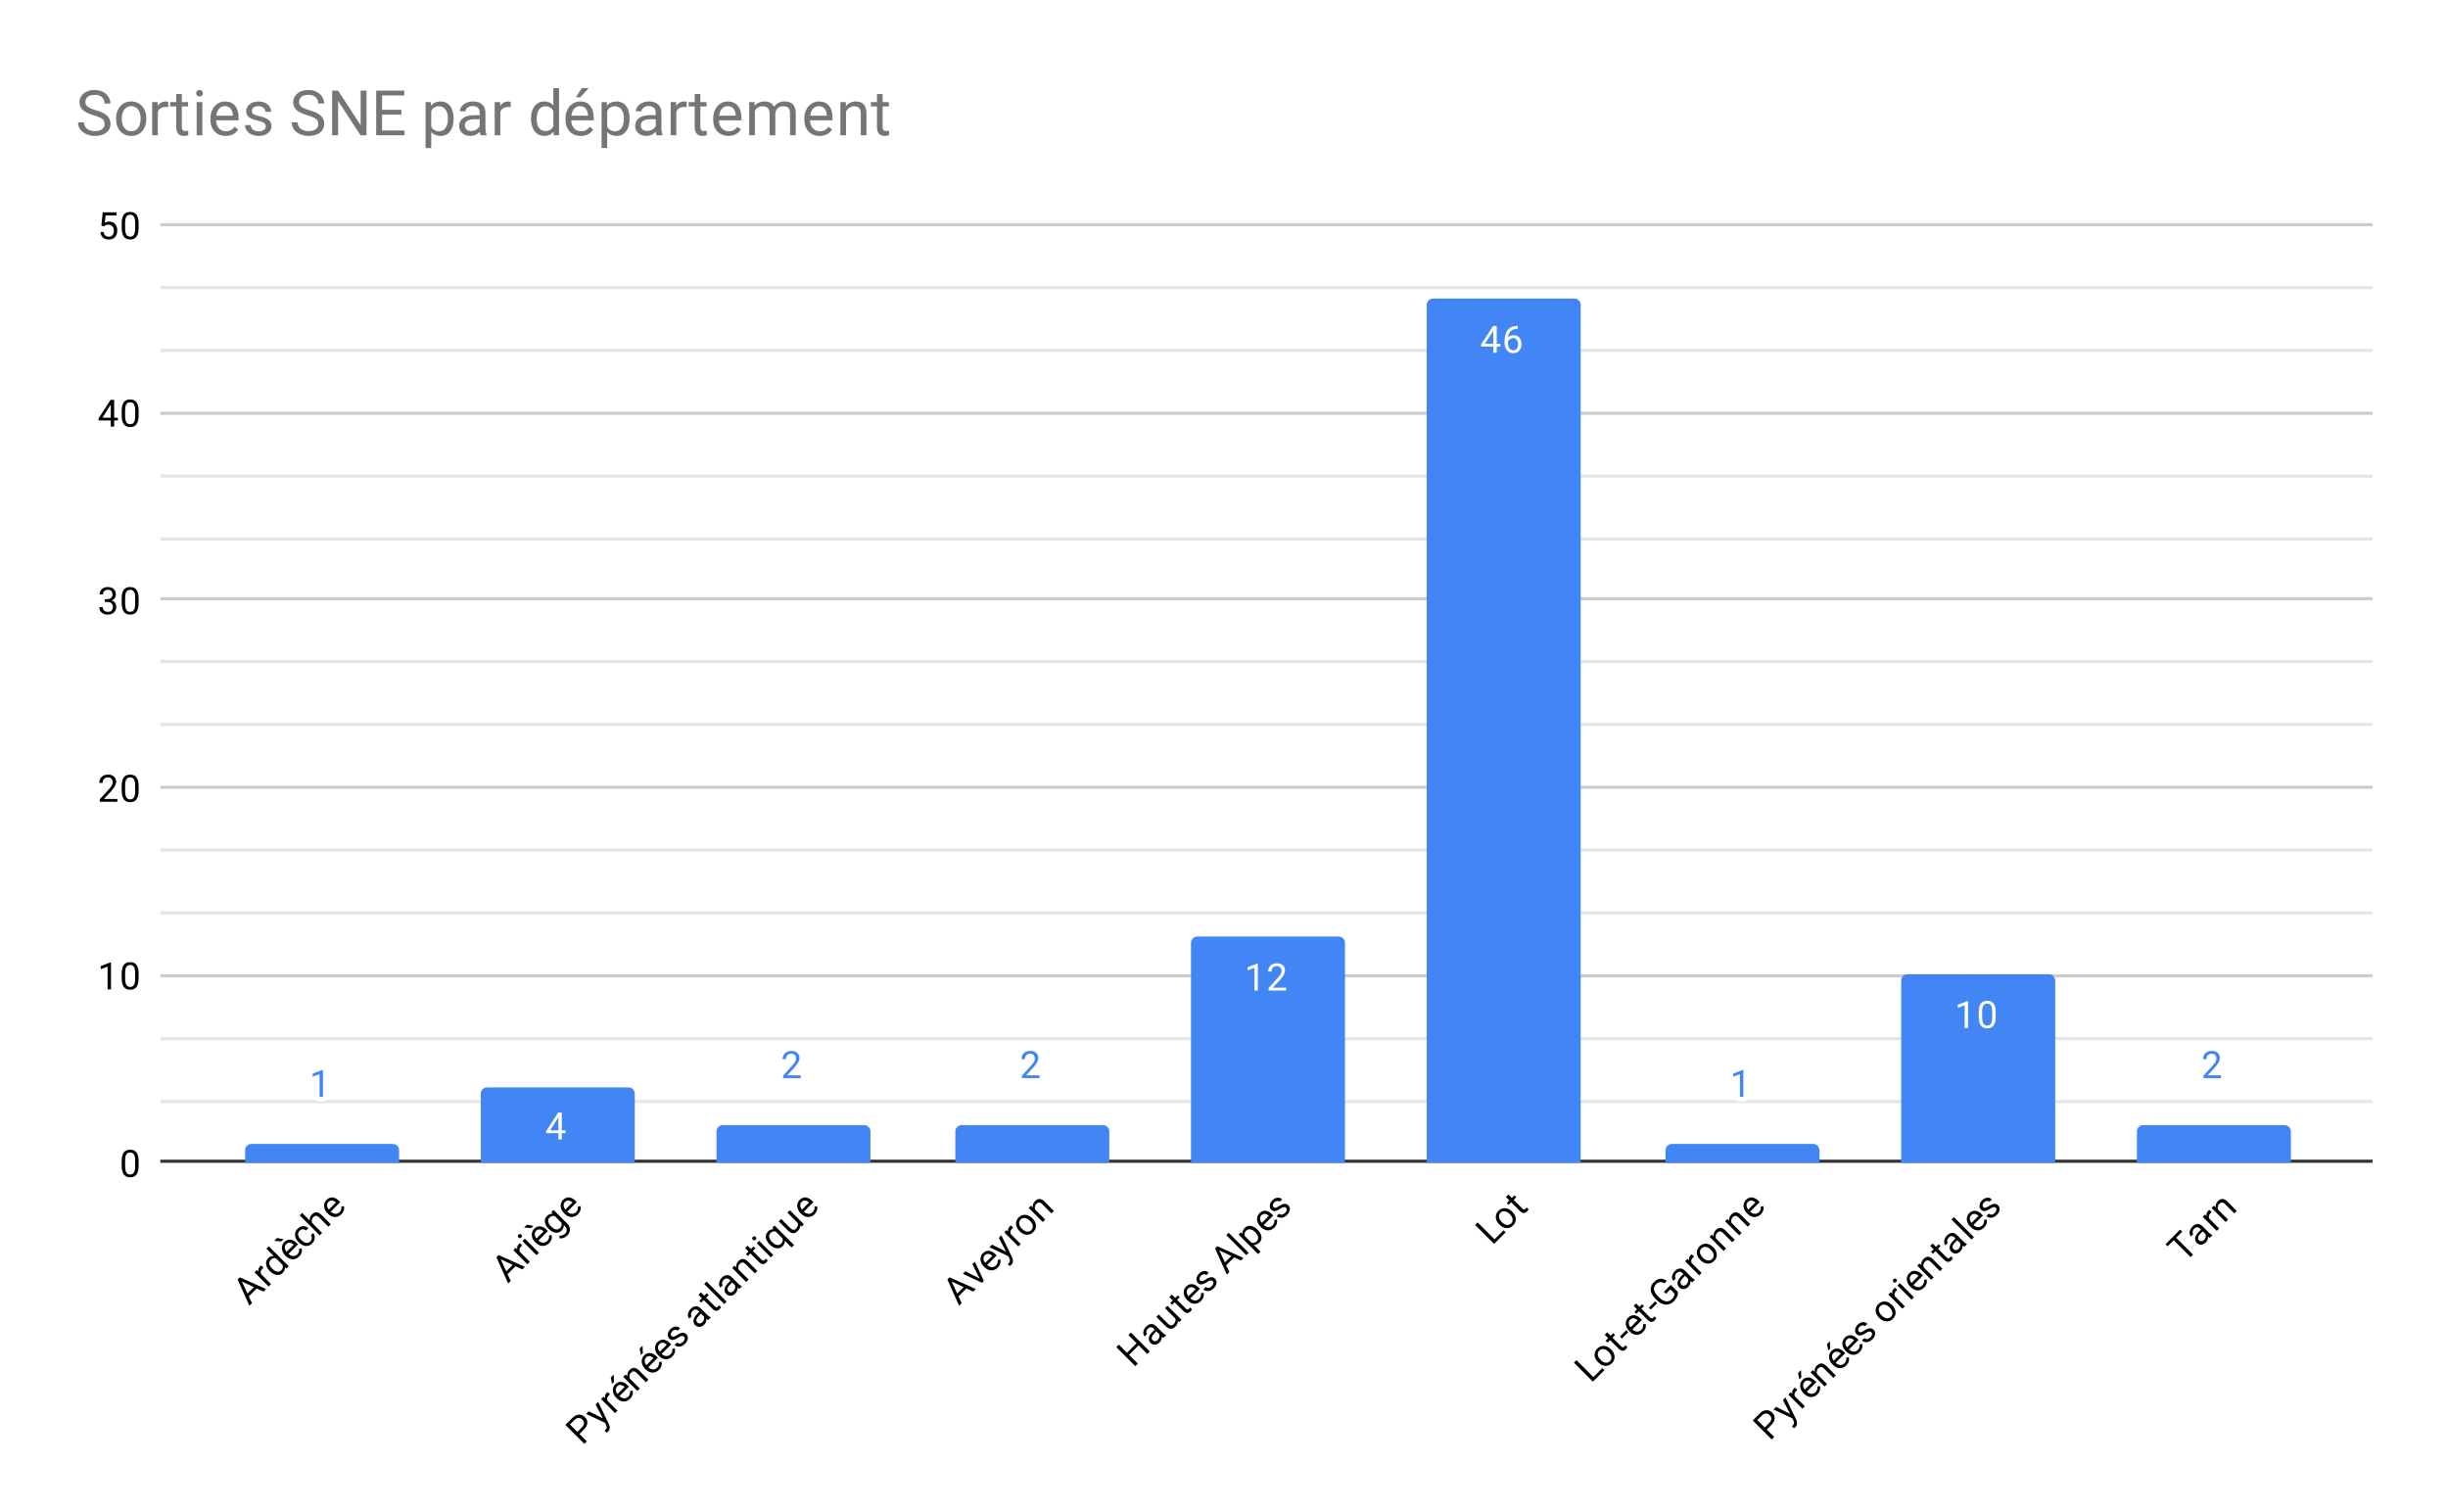 <svg version="1.1" viewBox="0.0 0.0 779.0 481.0" fill="none" stroke="none" stroke-linecap="square" stroke-miterlimit="10" width="779" height="481" xmlns:xlink="http://www.w3.org/1999/xlink" xmlns="http://www.w3.org/2000/svg"><path fill="#ffffff" d="M0 0L779.0 0L779.0 481.0L0 481.0L0 0Z" fill-rule="nonzero"/><path stroke="#333333" stroke-width="1.0" stroke-linecap="butt" d="M51.5 369.5L754.5 369.5" fill-rule="nonzero"/><path stroke="#cccccc" stroke-width="1.0" stroke-linecap="butt" d="M51.5 310.5L754.5 310.5" fill-rule="nonzero"/><path stroke="#cccccc" stroke-width="1.0" stroke-linecap="butt" d="M51.5 250.5L754.5 250.5" fill-rule="nonzero"/><path stroke="#cccccc" stroke-width="1.0" stroke-linecap="butt" d="M51.5 190.5L754.5 190.5" fill-rule="nonzero"/><path stroke="#cccccc" stroke-width="1.0" stroke-linecap="butt" d="M51.5 131.5L754.5 131.5" fill-rule="nonzero"/><path stroke="#cccccc" stroke-width="1.0" stroke-linecap="butt" d="M51.5 71.5L754.5 71.5" fill-rule="nonzero"/><path stroke="#e6e6e6" stroke-width="1.0" stroke-linecap="butt" d="M51.5 350.5L754.5 350.5" fill-rule="nonzero"/><path stroke="#e6e6e6" stroke-width="1.0" stroke-linecap="butt" d="M51.5 330.5L754.5 330.5" fill-rule="nonzero"/><path stroke="#e6e6e6" stroke-width="1.0" stroke-linecap="butt" d="M51.5 290.5L754.5 290.5" fill-rule="nonzero"/><path stroke="#e6e6e6" stroke-width="1.0" stroke-linecap="butt" d="M51.5 270.5L754.5 270.5" fill-rule="nonzero"/><path stroke="#e6e6e6" stroke-width="1.0" stroke-linecap="butt" d="M51.5 230.5L754.5 230.5" fill-rule="nonzero"/><path stroke="#e6e6e6" stroke-width="1.0" stroke-linecap="butt" d="M51.5 210.5L754.5 210.5" fill-rule="nonzero"/><path stroke="#e6e6e6" stroke-width="1.0" stroke-linecap="butt" d="M51.5 171.5L754.5 171.5" fill-rule="nonzero"/><path stroke="#e6e6e6" stroke-width="1.0" stroke-linecap="butt" d="M51.5 151.5L754.5 151.5" fill-rule="nonzero"/><path stroke="#e6e6e6" stroke-width="1.0" stroke-linecap="butt" d="M51.5 111.5L754.5 111.5" fill-rule="nonzero"/><path stroke="#e6e6e6" stroke-width="1.0" stroke-linecap="butt" d="M51.5 91.5L754.5 91.5" fill-rule="nonzero"/><clipPath id="id_0"><path d="M51.05 71.583L754.95 71.583L754.95 369.986L51.05 369.986L51.05 71.583Z" clip-rule="nonzero"/></clipPath><path stroke="#000000" stroke-width="2.0" stroke-linecap="butt" stroke-opacity="0.0" clip-path="url(#id_0)" d="M127.0 370.0L78.0 370.0L78.0 366.0C78.0 364.895 78.895 364.0 80.0 364.0L125.0 364.0C126.105 364.0 127.0 364.895 127.0 366.0Z" fill-rule="nonzero"/><path fill="#4285f4" clip-path="url(#id_0)" d="M127.0 370.0L78.0 370.0L78.0 366.0C78.0 364.895 78.895 364.0 80.0 364.0L125.0 364.0C126.105 364.0 127.0 364.895 127.0 366.0Z" fill-rule="nonzero"/><path stroke="#000000" stroke-width="2.0" stroke-linecap="butt" stroke-opacity="0.0" clip-path="url(#id_0)" d="M202.0 370.0L153.0 370.0L153.0 348.0C153.0 346.895 153.895 346.0 155.0 346.0L200.0 346.0C201.105 346.0 202.0 346.895 202.0 348.0Z" fill-rule="nonzero"/><path fill="#4285f4" clip-path="url(#id_0)" d="M202.0 370.0L153.0 370.0L153.0 348.0C153.0 346.895 153.895 346.0 155.0 346.0L200.0 346.0C201.105 346.0 202.0 346.895 202.0 348.0Z" fill-rule="nonzero"/><path stroke="#000000" stroke-width="2.0" stroke-linecap="butt" stroke-opacity="0.0" clip-path="url(#id_0)" d="M277.0 370.0L228.0 370.0L228.0 360.0C228.0 358.895 228.895 358.0 230.0 358.0L275.0 358.0C276.105 358.0 277.0 358.895 277.0 360.0Z" fill-rule="nonzero"/><path fill="#4285f4" clip-path="url(#id_0)" d="M277.0 370.0L228.0 370.0L228.0 360.0C228.0 358.895 228.895 358.0 230.0 358.0L275.0 358.0C276.105 358.0 277.0 358.895 277.0 360.0Z" fill-rule="nonzero"/><path stroke="#000000" stroke-width="2.0" stroke-linecap="butt" stroke-opacity="0.0" clip-path="url(#id_0)" d="M353.0 370.0L304.0 370.0L304.0 360.0C304.0 358.895 304.895 358.0 306.0 358.0L351.0 358.0C352.105 358.0 353.0 358.895 353.0 360.0Z" fill-rule="nonzero"/><path fill="#4285f4" clip-path="url(#id_0)" d="M353.0 370.0L304.0 370.0L304.0 360.0C304.0 358.895 304.895 358.0 306.0 358.0L351.0 358.0C352.105 358.0 353.0 358.895 353.0 360.0Z" fill-rule="nonzero"/><path stroke="#000000" stroke-width="2.0" stroke-linecap="butt" stroke-opacity="0.0" clip-path="url(#id_0)" d="M428.0 370.0L379.0 370.0L379.0 300.0C379.0 298.895 379.895 298.0 381.0 298.0L426.0 298.0C427.105 298.0 428.0 298.895 428.0 300.0Z" fill-rule="nonzero"/><path fill="#4285f4" clip-path="url(#id_0)" d="M428.0 370.0L379.0 370.0L379.0 300.0C379.0 298.895 379.895 298.0 381.0 298.0L426.0 298.0C427.105 298.0 428.0 298.895 428.0 300.0Z" fill-rule="nonzero"/><path stroke="#000000" stroke-width="2.0" stroke-linecap="butt" stroke-opacity="0.0" clip-path="url(#id_0)" d="M503.0 370.0L454.0 370.0L454.0 97.0C454.0 95.895 454.895 95.0 456.0 95.0L501.0 95.0C502.105 95.0 503.0 95.895 503.0 97.0Z" fill-rule="nonzero"/><path fill="#4285f4" clip-path="url(#id_0)" d="M503.0 370.0L454.0 370.0L454.0 97.0C454.0 95.895 454.895 95.0 456.0 95.0L501.0 95.0C502.105 95.0 503.0 95.895 503.0 97.0Z" fill-rule="nonzero"/><path stroke="#000000" stroke-width="2.0" stroke-linecap="butt" stroke-opacity="0.0" clip-path="url(#id_0)" d="M579.0 370.0L530.0 370.0L530.0 366.0C530.0 364.895 530.895 364.0 532.0 364.0L577.0 364.0C578.105 364.0 579.0 364.895 579.0 366.0Z" fill-rule="nonzero"/><path fill="#4285f4" clip-path="url(#id_0)" d="M579.0 370.0L530.0 370.0L530.0 366.0C530.0 364.895 530.895 364.0 532.0 364.0L577.0 364.0C578.105 364.0 579.0 364.895 579.0 366.0Z" fill-rule="nonzero"/><path stroke="#000000" stroke-width="2.0" stroke-linecap="butt" stroke-opacity="0.0" clip-path="url(#id_0)" d="M654.0 370.0L605.0 370.0L605.0 312.0C605.0 310.895 605.895 310.0 607.0 310.0L652.0 310.0C653.105 310.0 654.0 310.895 654.0 312.0Z" fill-rule="nonzero"/><path fill="#4285f4" clip-path="url(#id_0)" d="M654.0 370.0L605.0 370.0L605.0 312.0C605.0 310.895 605.895 310.0 607.0 310.0L652.0 310.0C653.105 310.0 654.0 310.895 654.0 312.0Z" fill-rule="nonzero"/><path stroke="#000000" stroke-width="2.0" stroke-linecap="butt" stroke-opacity="0.0" clip-path="url(#id_0)" d="M729.0 370.0L680.0 370.0L680.0 360.0C680.0 358.895 680.895 358.0 682.0 358.0L727.0 358.0C728.105 358.0 729.0 358.895 729.0 360.0Z" fill-rule="nonzero"/><path fill="#4285f4" clip-path="url(#id_0)" d="M729.0 370.0L680.0 370.0L680.0 360.0C680.0 358.895 680.895 358.0 682.0 358.0L727.0 358.0C728.105 358.0 729.0 358.895 729.0 360.0Z" fill-rule="nonzero"/><path stroke="#ffffff" stroke-width="3.0" stroke-linejoin="round" stroke-linecap="round" d="M102.766 349.018L101.688 349.018L101.688 341.799L99.5 342.596L99.5 341.612L102.609 340.44L102.766 340.44L102.766 349.018Z" fill-rule="nonzero"/><path fill="#4285f4" d="M102.766 349.018L101.688 349.018L101.688 341.799L99.5 342.596L99.5 341.612L102.609 340.44L102.766 340.44L102.766 349.018Z" fill-rule="nonzero"/><path stroke="#4285f4" stroke-width="3.0" stroke-linejoin="round" stroke-linecap="round" d="M178.781 359.691L179.969 359.691L179.969 360.566L178.781 360.566L178.781 362.55L177.703 362.55L177.703 360.566L173.812 360.566L173.812 359.925L177.625 354.019L178.781 354.019L178.781 359.691ZM175.047 359.691L177.703 359.691L177.703 355.503L177.562 355.738L175.047 359.691Z" fill-rule="nonzero"/><path fill="#ffffff" d="M178.781 359.691L179.969 359.691L179.969 360.566L178.781 360.566L178.781 362.55L177.703 362.55L177.703 360.566L173.812 360.566L173.812 359.925L177.625 354.019L178.781 354.019L178.781 359.691ZM175.047 359.691L177.703 359.691L177.703 355.503L177.562 355.738L175.047 359.691Z" fill-rule="nonzero"/><path stroke="#ffffff" stroke-width="3.0" stroke-linejoin="round" stroke-linecap="round" d="M254.797 343.05L249.203 343.05L249.203 342.269L252.156 338.988Q252.812 338.238 253.062 337.785Q253.312 337.316 253.312 336.816Q253.312 336.144 252.906 335.722Q252.516 335.285 251.828 335.285Q251.031 335.285 250.578 335.753Q250.125 336.206 250.125 337.035L249.047 337.035Q249.047 335.847 249.797 335.128Q250.562 334.394 251.828 334.394Q253.031 334.394 253.719 335.019Q254.406 335.644 254.406 336.691Q254.406 337.941 252.797 339.691L250.516 342.16L254.797 342.16L254.797 343.05Z" fill-rule="nonzero"/><path fill="#4285f4" d="M254.797 343.05L249.203 343.05L249.203 342.269L252.156 338.988Q252.812 338.238 253.062 337.785Q253.312 337.316 253.312 336.816Q253.312 336.144 252.906 335.722Q252.516 335.285 251.828 335.285Q251.031 335.285 250.578 335.753Q250.125 336.206 250.125 337.035L249.047 337.035Q249.047 335.847 249.797 335.128Q250.562 334.394 251.828 334.394Q253.031 334.394 253.719 335.019Q254.406 335.644 254.406 336.691Q254.406 337.941 252.797 339.691L250.516 342.16L254.797 342.16L254.797 343.05Z" fill-rule="nonzero"/><path stroke="#ffffff" stroke-width="3.0" stroke-linejoin="round" stroke-linecap="round" d="M330.797 343.05L325.203 343.05L325.203 342.269L328.156 338.988Q328.812 338.238 329.062 337.785Q329.312 337.316 329.312 336.816Q329.312 336.144 328.906 335.722Q328.516 335.285 327.828 335.285Q327.031 335.285 326.578 335.753Q326.125 336.206 326.125 337.035L325.047 337.035Q325.047 335.847 325.797 335.128Q326.562 334.394 327.828 334.394Q329.031 334.394 329.719 335.019Q330.406 335.644 330.406 336.691Q330.406 337.941 328.797 339.691L326.516 342.16L330.797 342.16L330.797 343.05Z" fill-rule="nonzero"/><path fill="#4285f4" d="M330.797 343.05L325.203 343.05L325.203 342.269L328.156 338.988Q328.812 338.238 329.062 337.785Q329.312 337.316 329.312 336.816Q329.312 336.144 328.906 335.722Q328.516 335.285 327.828 335.285Q327.031 335.285 326.578 335.753Q326.125 336.206 326.125 337.035L325.047 337.035Q325.047 335.847 325.797 335.128Q326.562 334.394 327.828 334.394Q329.031 334.394 329.719 335.019Q330.406 335.644 330.406 336.691Q330.406 337.941 328.797 339.691L326.516 342.16L330.797 342.16L330.797 343.05Z" fill-rule="nonzero"/><path stroke="#4285f4" stroke-width="3.0" stroke-linejoin="round" stroke-linecap="round" d="M400.266 315.17L399.188 315.17L399.188 307.951L397.0 308.748L397.0 307.763L400.109 306.591L400.266 306.591L400.266 315.17ZM409.297 315.17L403.703 315.17L403.703 314.388L406.656 311.107Q407.312 310.357 407.562 309.904Q407.812 309.435 407.812 308.935Q407.812 308.263 407.406 307.841Q407.016 307.404 406.328 307.404Q405.531 307.404 405.078 307.873Q404.625 308.326 404.625 309.154L403.547 309.154Q403.547 307.966 404.297 307.248Q405.062 306.513 406.328 306.513Q407.531 306.513 408.219 307.138Q408.906 307.763 408.906 308.81Q408.906 310.06 407.297 311.81L405.016 314.279L409.297 314.279L409.297 315.17Z" fill-rule="nonzero"/><path fill="#ffffff" d="M400.266 315.17L399.188 315.17L399.188 307.951L397.0 308.748L397.0 307.763L400.109 306.591L400.266 306.591L400.266 315.17ZM409.297 315.17L403.703 315.17L403.703 314.388L406.656 311.107Q407.312 310.357 407.562 309.904Q407.812 309.435 407.812 308.935Q407.812 308.263 407.406 307.841Q407.016 307.404 406.328 307.404Q405.531 307.404 405.078 307.873Q404.625 308.326 404.625 309.154L403.547 309.154Q403.547 307.966 404.297 307.248Q405.062 306.513 406.328 306.513Q407.531 306.513 408.219 307.138Q408.906 307.763 408.906 308.81Q408.906 310.06 407.297 311.81L405.016 314.279L409.297 314.279L409.297 315.17Z" fill-rule="nonzero"/><path stroke="#4285f4" stroke-width="3.0" stroke-linejoin="round" stroke-linecap="round" d="M476.281 109.396L477.469 109.396L477.469 110.271L476.281 110.271L476.281 112.256L475.203 112.256L475.203 110.271L471.312 110.271L471.312 109.631L475.125 103.724L476.281 103.724L476.281 109.396ZM472.547 109.396L475.203 109.396L475.203 105.209L475.062 105.443L472.547 109.396ZM482.969 103.724L482.969 104.631L482.766 104.631Q481.5 104.662 480.75 105.396Q480.0 106.115 479.875 107.427Q480.562 106.662 481.719 106.662Q482.828 106.662 483.5 107.443Q484.172 108.224 484.172 109.474Q484.172 110.787 483.453 111.584Q482.734 112.381 481.516 112.381Q480.297 112.381 479.531 111.443Q478.781 110.49 478.781 109.006L478.781 108.599Q478.781 106.24 479.781 104.99Q480.781 103.74 482.766 103.724L482.969 103.724ZM481.547 107.568Q480.984 107.568 480.516 107.896Q480.047 108.224 479.859 108.74L479.859 109.131Q479.859 110.193 480.328 110.834Q480.812 111.474 481.516 111.474Q482.25 111.474 482.672 110.943Q483.094 110.396 483.094 109.521Q483.094 108.646 482.672 108.115Q482.25 107.568 481.547 107.568Z" fill-rule="nonzero"/><path fill="#ffffff" d="M476.281 109.396L477.469 109.396L477.469 110.271L476.281 110.271L476.281 112.256L475.203 112.256L475.203 110.271L471.312 110.271L471.312 109.631L475.125 103.724L476.281 103.724L476.281 109.396ZM472.547 109.396L475.203 109.396L475.203 105.209L475.062 105.443L472.547 109.396ZM482.969 103.724L482.969 104.631L482.766 104.631Q481.5 104.662 480.75 105.396Q480.0 106.115 479.875 107.427Q480.562 106.662 481.719 106.662Q482.828 106.662 483.5 107.443Q484.172 108.224 484.172 109.474Q484.172 110.787 483.453 111.584Q482.734 112.381 481.516 112.381Q480.297 112.381 479.531 111.443Q478.781 110.49 478.781 109.006L478.781 108.599Q478.781 106.24 479.781 104.99Q480.781 103.74 482.766 103.724L482.969 103.724ZM481.547 107.568Q480.984 107.568 480.516 107.896Q480.047 108.224 479.859 108.74L479.859 109.131Q479.859 110.193 480.328 110.834Q480.812 111.474 481.516 111.474Q482.25 111.474 482.672 110.943Q483.094 110.396 483.094 109.521Q483.094 108.646 482.672 108.115Q482.25 107.568 481.547 107.568Z" fill-rule="nonzero"/><path stroke="#ffffff" stroke-width="3.0" stroke-linejoin="round" stroke-linecap="round" d="M554.766 349.018L553.688 349.018L553.688 341.799L551.5 342.596L551.5 341.612L554.609 340.44L554.766 340.44L554.766 349.018Z" fill-rule="nonzero"/><path fill="#4285f4" d="M554.766 349.018L553.688 349.018L553.688 341.799L551.5 342.596L551.5 341.612L554.609 340.44L554.766 340.44L554.766 349.018Z" fill-rule="nonzero"/><path stroke="#4285f4" stroke-width="3.0" stroke-linejoin="round" stroke-linecap="round" d="M626.266 327.106L625.188 327.106L625.188 319.887L623.0 320.684L623.0 319.699L626.109 318.528L626.266 318.528L626.266 327.106ZM635.062 323.465Q635.062 325.371 634.406 326.309Q633.766 327.231 632.375 327.231Q631.016 327.231 630.359 326.324Q629.703 325.418 629.672 323.606L629.672 322.168Q629.672 320.278 630.312 319.371Q630.969 318.449 632.359 318.449Q633.734 318.449 634.391 319.34Q635.047 320.215 635.062 322.059L635.062 323.465ZM633.969 321.981Q633.969 320.606 633.578 319.981Q633.203 319.34 632.359 319.34Q631.531 319.34 631.141 319.981Q630.766 320.606 630.766 321.903L630.766 323.637Q630.766 325.012 631.156 325.684Q631.562 326.34 632.375 326.34Q633.172 326.34 633.562 325.715Q633.953 325.09 633.969 323.762L633.969 321.981Z" fill-rule="nonzero"/><path fill="#ffffff" d="M626.266 327.106L625.188 327.106L625.188 319.887L623.0 320.684L623.0 319.699L626.109 318.528L626.266 318.528L626.266 327.106ZM635.062 323.465Q635.062 325.371 634.406 326.309Q633.766 327.231 632.375 327.231Q631.016 327.231 630.359 326.324Q629.703 325.418 629.672 323.606L629.672 322.168Q629.672 320.278 630.312 319.371Q630.969 318.449 632.359 318.449Q633.734 318.449 634.391 319.34Q635.047 320.215 635.062 322.059L635.062 323.465ZM633.969 321.981Q633.969 320.606 633.578 319.981Q633.203 319.34 632.359 319.34Q631.531 319.34 631.141 319.981Q630.766 320.606 630.766 321.903L630.766 323.637Q630.766 325.012 631.156 325.684Q631.562 326.34 632.375 326.34Q633.172 326.34 633.562 325.715Q633.953 325.09 633.969 323.762L633.969 321.981Z" fill-rule="nonzero"/><path stroke="#ffffff" stroke-width="3.0" stroke-linejoin="round" stroke-linecap="round" d="M706.797 343.05L701.203 343.05L701.203 342.269L704.156 338.988Q704.812 338.238 705.062 337.785Q705.312 337.316 705.312 336.816Q705.312 336.144 704.906 335.722Q704.516 335.285 703.828 335.285Q703.031 335.285 702.578 335.753Q702.125 336.206 702.125 337.035L701.047 337.035Q701.047 335.847 701.797 335.128Q702.562 334.394 703.828 334.394Q705.031 334.394 705.719 335.019Q706.406 335.644 706.406 336.691Q706.406 337.941 704.797 339.691L702.516 342.16L706.797 342.16L706.797 343.05Z" fill-rule="nonzero"/><path fill="#4285f4" d="M706.797 343.05L701.203 343.05L701.203 342.269L704.156 338.988Q704.812 338.238 705.062 337.785Q705.312 337.316 705.312 336.816Q705.312 336.144 704.906 335.722Q704.516 335.285 703.828 335.285Q703.031 335.285 702.578 335.753Q702.125 336.206 702.125 337.035L701.047 337.035Q701.047 335.847 701.797 335.128Q702.562 334.394 703.828 334.394Q705.031 334.394 705.719 335.019Q706.406 335.644 706.406 336.691Q706.406 337.941 704.797 339.691L702.516 342.16L706.797 342.16L706.797 343.05Z" fill-rule="nonzero"/><path fill="#000000" d="M44.112 370.846Q44.112 372.752 43.456 373.689Q42.816 374.611 41.425 374.611Q40.066 374.611 39.409 373.705Q38.753 372.799 38.722 370.986L38.722 369.549Q38.722 367.658 39.362 366.752Q40.019 365.83 41.409 365.83Q42.784 365.83 43.441 366.721Q44.097 367.596 44.112 369.439L44.112 370.846ZM43.019 369.361Q43.019 367.986 42.628 367.361Q42.253 366.721 41.409 366.721Q40.581 366.721 40.191 367.361Q39.816 367.986 39.816 369.283L39.816 371.018Q39.816 372.393 40.206 373.064Q40.612 373.721 41.425 373.721Q42.222 373.721 42.612 373.096Q43.003 372.471 43.019 371.143L43.019 369.361Z" fill-rule="nonzero"/><path fill="#000000" d="M35.316 314.806L34.237 314.806L34.237 307.587L32.05 308.384L32.05 307.399L35.159 306.228L35.316 306.228L35.316 314.806ZM44.112 311.165Q44.112 313.071 43.456 314.009Q42.816 314.931 41.425 314.931Q40.066 314.931 39.409 314.024Q38.753 313.118 38.722 311.306L38.722 309.868Q38.722 307.978 39.362 307.071Q40.019 306.149 41.409 306.149Q42.784 306.149 43.441 307.04Q44.097 307.915 44.112 309.759L44.112 311.165ZM43.019 309.681Q43.019 308.306 42.628 307.681Q42.253 307.04 41.409 307.04Q40.581 307.04 40.191 307.681Q39.816 308.306 39.816 309.603L39.816 311.337Q39.816 312.712 40.206 313.384Q40.612 314.04 41.425 314.04Q42.222 314.04 42.612 313.415Q43.003 312.79 43.019 311.462L43.019 309.681Z" fill-rule="nonzero"/><path fill="#000000" d="M37.347 255.125L31.753 255.125L31.753 254.344L34.706 251.063Q35.362 250.313 35.612 249.859Q35.862 249.391 35.862 248.891Q35.862 248.219 35.456 247.797Q35.066 247.359 34.378 247.359Q33.581 247.359 33.128 247.828Q32.675 248.281 32.675 249.109L31.597 249.109Q31.597 247.922 32.347 247.203Q33.112 246.469 34.378 246.469Q35.581 246.469 36.269 247.094Q36.956 247.719 36.956 248.766Q36.956 250.016 35.347 251.766L33.066 254.234L37.347 254.234L37.347 255.125ZM44.112 251.484Q44.112 253.391 43.456 254.328Q42.816 255.25 41.425 255.25Q40.066 255.25 39.409 254.344Q38.753 253.438 38.722 251.625L38.722 250.188Q38.722 248.297 39.362 247.391Q40.019 246.469 41.409 246.469Q42.784 246.469 43.441 247.359Q44.097 248.234 44.112 250.078L44.112 251.484ZM43.019 250Q43.019 248.625 42.628 248Q42.253 247.359 41.409 247.359Q40.581 247.359 40.191 248Q39.816 248.625 39.816 249.922L39.816 251.656Q39.816 253.031 40.206 253.703Q40.612 254.359 41.425 254.359Q42.222 254.359 42.612 253.734Q43.003 253.109 43.019 251.781L43.019 250Z" fill-rule="nonzero"/><path fill="#000000" d="M33.331 190.648L34.144 190.648Q34.925 190.632 35.362 190.241Q35.8 189.851 35.8 189.179Q35.8 187.679 34.3 187.679Q33.597 187.679 33.175 188.085Q32.769 188.491 32.769 189.148L31.675 189.148Q31.675 188.132 32.409 187.46Q33.159 186.788 34.3 186.788Q35.503 186.788 36.191 187.429Q36.878 188.07 36.878 189.21Q36.878 189.773 36.519 190.288Q36.159 190.804 35.534 191.07Q36.237 191.288 36.612 191.804Q37.003 192.32 37.003 193.07Q37.003 194.21 36.253 194.898Q35.503 195.57 34.3 195.57Q33.112 195.57 32.347 194.913Q31.597 194.257 31.597 193.195L32.691 193.195Q32.691 193.866 33.128 194.273Q33.566 194.679 34.316 194.679Q35.097 194.679 35.503 194.273Q35.925 193.851 35.925 193.085Q35.925 192.351 35.472 191.96Q35.019 191.554 34.144 191.538L33.331 191.538L33.331 190.648ZM44.112 191.804Q44.112 193.71 43.456 194.648Q42.816 195.57 41.425 195.57Q40.066 195.57 39.409 194.663Q38.753 193.757 38.722 191.945L38.722 190.507Q38.722 188.616 39.362 187.71Q40.019 186.788 41.409 186.788Q42.784 186.788 43.441 187.679Q44.097 188.554 44.112 190.398L44.112 191.804ZM43.019 190.32Q43.019 188.945 42.628 188.32Q42.253 187.679 41.409 187.679Q40.581 187.679 40.191 188.32Q39.816 188.945 39.816 190.241L39.816 191.976Q39.816 193.351 40.206 194.023Q40.612 194.679 41.425 194.679Q42.222 194.679 42.612 194.054Q43.003 193.429 43.019 192.101L43.019 190.32Z" fill-rule="nonzero"/><path fill="#000000" d="M36.331 132.905L37.519 132.905L37.519 133.78L36.331 133.78L36.331 135.764L35.253 135.764L35.253 133.78L31.363 133.78L31.363 133.139L35.175 127.233L36.331 127.233L36.331 132.905ZM32.597 132.905L35.253 132.905L35.253 128.717L35.112 128.951L32.597 132.905ZM44.112 132.123Q44.112 134.03 43.456 134.967Q42.816 135.889 41.425 135.889Q40.066 135.889 39.409 134.983Q38.753 134.076 38.722 132.264L38.722 130.826Q38.722 128.936 39.362 128.03Q40.019 127.108 41.409 127.108Q42.784 127.108 43.441 127.998Q44.097 128.873 44.112 130.717L44.112 132.123ZM43.019 130.639Q43.019 129.264 42.628 128.639Q42.253 127.998 41.409 127.998Q40.581 127.998 40.191 128.639Q39.816 129.264 39.816 130.561L39.816 132.295Q39.816 133.67 40.206 134.342Q40.612 134.998 41.425 134.998Q42.222 134.998 42.612 134.373Q43.003 133.748 43.019 132.42L43.019 130.639Z" fill-rule="nonzero"/><path fill="#000000" d="M32.253 71.802L32.691 67.552L37.066 67.552L37.066 68.552L33.612 68.552L33.347 70.88Q33.987 70.505 34.784 70.505Q35.941 70.505 36.628 71.286Q37.316 72.052 37.316 73.365Q37.316 74.677 36.597 75.443Q35.894 76.208 34.612 76.208Q33.487 76.208 32.769 75.583Q32.05 74.943 31.956 73.833L32.972 73.833Q33.081 74.568 33.503 74.943Q33.925 75.318 34.612 75.318Q35.362 75.318 35.8 74.802Q36.237 74.286 36.237 73.38Q36.237 72.521 35.769 72.005Q35.3 71.49 34.519 71.49Q33.816 71.49 33.409 71.786L33.128 72.021L32.253 71.802ZM44.112 72.443Q44.112 74.349 43.456 75.286Q42.816 76.208 41.425 76.208Q40.066 76.208 39.409 75.302Q38.753 74.396 38.722 72.583L38.722 71.146Q38.722 69.255 39.362 68.349Q40.019 67.427 41.409 67.427Q42.784 67.427 43.441 68.318Q44.097 69.193 44.112 71.036L44.112 72.443ZM43.019 70.958Q43.019 69.583 42.628 68.958Q42.253 68.318 41.409 68.318Q40.581 68.318 40.191 68.958Q39.816 69.583 39.816 70.88L39.816 72.615Q39.816 73.99 40.206 74.661Q40.612 75.318 41.425 75.318Q42.222 75.318 42.612 74.693Q43.003 74.068 43.019 72.74L43.019 70.958Z" fill-rule="nonzero"/><path fill="#000000" d="M81.692 409.972L79.162 412.502L80.178 414.645L79.36 415.463L75.626 407.132L76.322 406.436L84.664 410.159L83.846 410.977L81.692 409.972ZM78.753 411.607L80.808 409.552L76.963 407.762L78.753 411.607ZM83.846 403.376Q83.647 403.53 83.448 403.729Q82.686 404.492 83.062 405.397L86.244 408.579L85.481 409.342L80.996 404.856L81.736 404.116L82.266 404.624Q82.045 403.652 82.741 402.956Q82.962 402.735 83.139 402.668L83.846 403.376ZM85.846 404.425Q84.807 403.387 84.675 402.282Q84.531 401.166 85.327 400.37Q86.111 399.586 87.105 399.652L84.774 397.321L85.537 396.559L91.901 402.923L91.193 403.63L90.674 403.177Q90.785 404.215 89.967 405.033Q89.194 405.806 88.056 405.663Q86.929 405.508 85.901 404.48L85.846 404.425ZM86.697 403.751Q87.459 404.514 88.199 404.635Q88.951 404.746 89.503 404.193Q90.232 403.464 89.912 402.459L87.857 400.404Q86.884 400.116 86.166 400.834Q85.603 401.398 85.713 402.149Q85.835 402.889 86.697 403.751ZM95.204 399.796Q94.287 400.713 93.116 400.691Q91.945 400.647 90.939 399.641L90.807 399.509Q90.133 398.835 89.868 398.061Q89.591 397.277 89.757 396.537Q89.923 395.774 90.453 395.244Q91.326 394.371 92.387 394.459Q93.447 394.548 94.519 395.62L94.839 395.94L91.801 398.978Q92.486 399.619 93.259 399.663Q94.044 399.696 94.618 399.122Q95.016 398.724 95.127 398.282Q95.248 397.829 95.193 397.332L96.022 397.233Q96.331 398.669 95.204 399.796ZM91.083 395.874Q90.619 396.338 90.641 397.001Q90.663 397.641 91.204 398.315L93.447 396.072L93.392 396.017Q92.773 395.465 92.166 395.432Q91.569 395.387 91.083 395.874ZM90.199 394.327L89.536 394.99L87.249 394.846L88.177 393.918L90.199 394.327ZM98.751 394.99Q99.159 394.581 99.226 394.029Q99.281 393.465 98.938 393.056L99.668 392.327Q100.032 392.736 100.132 393.344Q100.231 393.929 100.032 394.548Q99.844 395.156 99.38 395.62Q98.463 396.537 97.314 396.47Q96.165 396.382 95.105 395.321L94.972 395.189Q94.32 394.537 94.044 393.796Q93.779 393.045 93.944 392.327Q94.11 391.587 94.729 390.968Q95.48 390.217 96.43 390.173Q97.381 390.106 98.143 390.802L97.414 391.532Q96.939 391.123 96.364 391.145Q95.79 391.167 95.359 391.598Q94.773 392.183 94.873 392.924Q94.972 393.664 95.768 394.459L95.911 394.603Q96.685 395.376 97.425 395.476Q98.165 395.575 98.751 394.99ZM98.563 388.372Q98.452 387.245 99.27 386.427Q100.695 385.002 102.308 386.593L105.269 389.554L104.496 390.327L101.524 387.355Q101.049 386.88 100.596 386.869Q100.154 386.847 99.69 387.311Q99.314 387.687 99.226 388.173Q99.148 388.648 99.314 389.123L102.507 392.316L101.745 393.078L95.381 386.714L96.143 385.952L98.563 388.372ZM108.639 386.361Q107.722 387.278 106.551 387.256Q105.38 387.212 104.374 386.206L104.242 386.074Q103.568 385.4 103.303 384.626Q103.026 383.842 103.192 383.102Q103.358 382.339 103.888 381.809Q104.761 380.936 105.822 381.024Q106.882 381.113 107.954 382.184L108.274 382.505L105.236 385.543Q105.921 386.184 106.695 386.228Q107.479 386.261 108.053 385.687Q108.451 385.289 108.562 384.847Q108.683 384.394 108.628 383.897L109.457 383.798Q109.766 385.234 108.639 386.361ZM104.518 382.439Q104.054 382.903 104.076 383.566Q104.098 384.206 104.639 384.88L106.882 382.637L106.827 382.582Q106.208 382.03 105.601 381.997Q105.004 381.952 104.518 382.439Z" fill-rule="nonzero"/><path fill="#000000" d="M164.046 402.901L161.516 405.431L162.532 407.574L161.715 408.392L157.981 400.061L158.677 399.365L167.018 403.088L166.201 403.906L164.046 402.901ZM161.107 404.536L163.162 402.481L159.317 400.691L161.107 404.536ZM166.201 396.305Q166.002 396.459 165.803 396.658Q165.041 397.42 165.416 398.326L168.598 401.508L167.836 402.271L163.35 397.785L164.09 397.045L164.621 397.553Q164.4 396.581 165.096 395.885Q165.317 395.664 165.494 395.597L166.201 396.305ZM171.493 398.614L170.731 399.376L166.245 394.89L167.007 394.128L171.493 398.614ZM164.996 393.774Q164.809 393.587 164.786 393.344Q164.775 393.089 164.996 392.868Q165.217 392.647 165.46 392.67Q165.714 392.681 165.902 392.868Q166.079 393.045 166.09 393.299Q166.101 393.531 165.88 393.752Q165.659 393.973 165.416 393.973Q165.173 393.951 164.996 393.774ZM174.73 395.553Q173.813 396.47 172.642 396.448Q171.471 396.404 170.465 395.399L170.333 395.266Q169.659 394.592 169.394 393.819Q169.117 393.034 169.283 392.294Q169.449 391.532 169.979 391.001Q170.852 390.128 171.913 390.217Q172.973 390.305 174.045 391.377L174.365 391.697L171.327 394.736Q172.012 395.376 172.786 395.421Q173.57 395.454 174.145 394.879Q174.542 394.482 174.653 394.04Q174.774 393.587 174.719 393.089L175.548 392.99Q175.857 394.426 174.73 395.553ZM170.609 391.631Q170.145 392.095 170.167 392.758Q170.189 393.399 170.731 394.073L172.973 391.83L172.918 391.775Q172.299 391.222 171.692 391.189Q171.095 391.145 170.609 391.631ZM169.725 390.084L169.062 390.747L166.775 390.603L167.703 389.675L169.725 390.084ZM174.564 390.99Q173.515 389.941 173.382 388.836Q173.25 387.731 174.045 386.935Q174.863 386.118 175.901 386.228L175.437 385.698L176.144 384.991L180.52 389.366Q181.392 390.239 181.37 391.255Q181.359 392.283 180.497 393.145Q180.011 393.631 179.337 393.885Q178.663 394.139 178.067 394.029L178 393.167Q179.094 393.288 179.812 392.57Q180.365 392.018 180.354 391.388Q180.365 390.758 179.79 390.184L179.404 389.797Q179.481 390.802 178.685 391.598Q177.901 392.382 176.785 392.239Q175.658 392.084 174.564 390.99ZM175.426 390.305Q176.177 391.057 176.929 391.189Q177.669 391.311 178.232 390.747Q178.951 390.029 178.63 389.024L176.586 386.98Q175.592 386.692 174.885 387.399Q174.332 387.952 174.443 388.703Q174.564 389.443 175.426 390.305ZM183.922 386.361Q183.005 387.278 181.834 387.256Q180.663 387.212 179.658 386.206L179.525 386.074Q178.851 385.4 178.586 384.626Q178.31 383.842 178.476 383.102Q178.641 382.339 179.172 381.809Q180.044 380.936 181.105 381.024Q182.166 381.113 183.237 382.185L183.558 382.505L180.52 385.543Q181.205 386.184 181.978 386.228Q182.762 386.261 183.337 385.687Q183.735 385.289 183.845 384.847Q183.967 384.394 183.911 383.897L184.74 383.798Q185.049 385.234 183.922 386.361ZM179.801 382.439Q179.337 382.903 179.359 383.566Q179.382 384.206 179.923 384.88L182.166 382.637L182.111 382.582Q181.492 382.03 180.884 381.997Q180.287 381.952 179.801 382.439Z" fill-rule="nonzero"/><path fill="#000000" d="M184.385 456.276L186.75 458.64L185.954 459.436L179.922 453.403L182.153 451.172Q183.137 450.188 184.208 450.133Q185.269 450.067 186.109 450.906Q186.982 451.779 186.904 452.807Q186.838 453.823 185.81 454.851L184.385 456.276ZM183.733 455.624L185.17 454.188Q185.81 453.547 185.844 452.917Q185.888 452.276 185.324 451.713Q184.783 451.172 184.12 451.194Q183.457 451.194 182.849 451.779L181.369 453.26L183.733 455.624ZM191.832 451.304L189.523 446.896L190.34 446.078L193.721 453.061Q194.417 454.597 193.511 455.503L193.346 455.646L193.014 455.867L192.395 455.248L192.605 455.061Q193.003 454.663 193.058 454.298Q193.125 453.923 192.848 453.359L192.55 452.729L186.518 449.901L187.357 449.061L191.832 451.304ZM194.108 443.681Q193.909 443.835 193.71 444.034Q192.948 444.797 193.323 445.703L196.505 448.885L195.743 449.647L191.257 445.161L191.998 444.421L192.528 444.929Q192.307 443.957 193.003 443.261Q193.224 443.04 193.401 442.974L194.108 443.681ZM200.516 445.051Q199.599 445.968 198.428 445.946Q197.257 445.901 196.251 444.896L196.119 444.763Q195.445 444.089 195.18 443.316Q194.903 442.532 195.069 441.791Q195.235 441.029 195.765 440.499Q196.638 439.626 197.699 439.714Q198.759 439.803 199.831 440.874L200.151 441.195L197.113 444.233Q197.798 444.874 198.571 444.918Q199.356 444.951 199.93 444.377Q200.328 443.979 200.439 443.537Q200.56 443.084 200.505 442.587L201.334 442.487Q201.643 443.924 200.516 445.051ZM196.395 441.128Q195.931 441.593 195.953 442.255Q195.975 442.896 196.516 443.57L198.759 441.327L198.704 441.272Q198.085 440.72 197.478 440.687Q196.881 440.642 196.395 441.128ZM194.351 438.311L195.279 437.383L195.378 439.714L194.76 440.333L194.351 438.311ZM199.047 437.372L199.632 437.913Q199.511 436.753 200.339 435.925Q201.765 434.499 203.378 436.09L206.339 439.051L205.565 439.825L202.593 436.853Q202.118 436.378 201.665 436.367Q201.223 436.344 200.759 436.808Q200.383 437.184 200.295 437.67Q200.218 438.145 200.383 438.62L203.576 441.813L202.814 442.576L198.328 438.09L199.047 437.372ZM209.708 435.858Q208.791 436.775 207.62 436.753Q206.449 436.709 205.444 435.704L205.311 435.571Q204.637 434.897 204.372 434.124Q204.096 433.339 204.261 432.599Q204.427 431.837 204.958 431.306Q205.83 430.433 206.891 430.522Q207.952 430.61 209.023 431.682L209.344 432.002L206.305 435.041Q206.99 435.682 207.764 435.726Q208.548 435.759 209.123 435.184Q209.521 434.787 209.631 434.345Q209.753 433.892 209.697 433.394L210.526 433.295Q210.835 434.731 209.708 435.858ZM205.587 431.936Q205.123 432.4 205.145 433.063Q205.167 433.704 205.709 434.378L207.952 432.135L207.896 432.08Q207.278 431.527 206.67 431.494Q206.073 431.45 205.587 431.936ZM203.543 429.119L204.471 428.191L204.571 430.522L203.952 431.141L203.543 429.119ZM213.951 431.616Q213.034 432.533 211.863 432.511Q210.692 432.466 209.686 431.461L209.554 431.328Q208.88 430.654 208.615 429.881Q208.338 429.097 208.504 428.356Q208.67 427.594 209.2 427.064Q210.073 426.191 211.134 426.279Q212.194 426.368 213.266 427.439L213.586 427.76L210.548 430.798Q211.233 431.439 212.007 431.483Q212.791 431.516 213.365 430.942Q213.763 430.544 213.874 430.102Q213.995 429.649 213.94 429.152L214.769 429.052Q215.078 430.489 213.951 431.616ZM209.83 427.693Q209.366 428.158 209.388 428.82Q209.41 429.461 209.951 430.135L212.194 427.892L212.139 427.837Q211.52 427.285 210.913 427.252Q210.316 427.207 209.83 427.693ZM217.663 425.34Q217.354 425.031 216.945 425.108Q216.536 425.163 215.829 425.627Q215.133 426.08 214.614 426.246Q214.095 426.412 213.697 426.346Q213.299 426.257 212.968 425.926Q212.415 425.373 212.504 424.534Q212.581 423.683 213.31 422.954Q214.073 422.191 214.934 422.125Q215.796 422.037 216.404 422.644L215.642 423.407Q215.332 423.097 214.835 423.152Q214.338 423.186 213.94 423.583Q213.52 424.003 213.465 424.434Q213.41 424.843 213.697 425.13Q213.973 425.406 214.338 425.329Q214.702 425.252 215.409 424.81Q216.106 424.357 216.636 424.18Q217.166 424.003 217.586 424.092Q218.017 424.169 218.37 424.523Q218.978 425.13 218.857 425.981Q218.746 426.821 217.984 427.583Q217.442 428.124 216.835 428.356Q216.227 428.566 215.653 428.456Q215.078 428.345 214.68 427.948L215.443 427.185Q215.851 427.55 216.371 427.495Q216.879 427.428 217.354 426.953Q217.785 426.522 217.873 426.08Q217.962 425.638 217.663 425.34ZM225.375 420.015Q225.176 419.948 224.79 419.65Q224.823 420.744 224.083 421.484Q223.42 422.147 222.613 422.202Q221.818 422.247 221.232 421.661Q220.536 420.965 220.68 420.048Q220.823 419.131 221.796 418.159L222.536 417.418L222.182 417.065Q221.784 416.667 221.309 416.678Q220.834 416.667 220.359 417.142Q219.95 417.551 219.884 418.037Q219.807 418.512 220.105 418.81L219.332 419.584Q218.989 419.241 218.912 418.7Q218.846 418.148 219.078 417.562Q219.299 416.965 219.785 416.479Q220.569 415.695 221.387 415.651Q222.215 415.595 222.911 416.247L224.978 418.313Q225.596 418.932 226.116 419.142L226.182 419.208L225.375 420.015ZM223.519 420.7Q223.884 420.335 224.016 419.827Q224.149 419.319 223.994 418.877L223.077 417.96L222.481 418.556Q221.066 419.971 221.895 420.799Q222.249 421.153 222.702 421.12Q223.143 421.075 223.519 420.7ZM223.033 411.22L224.116 412.303L224.944 411.474L225.541 412.071L224.712 412.899L227.486 415.673Q227.762 415.949 228.005 415.971Q228.248 415.993 228.513 415.728Q228.646 415.595 228.833 415.319L229.452 415.938Q229.242 416.325 228.955 416.612Q228.447 417.12 227.872 417.076Q227.287 417.021 226.712 416.446L223.939 413.673L223.121 414.49L222.525 413.894L223.342 413.076L222.26 411.993L223.033 411.22ZM231.22 414.17L230.458 414.932L224.094 408.568L224.856 407.806L231.22 414.17ZM235.275 410.115Q235.076 410.049 234.689 409.751Q234.722 410.844 233.982 411.585Q233.319 412.248 232.513 412.303Q231.717 412.347 231.132 411.761Q230.435 411.065 230.579 410.148Q230.723 409.231 231.695 408.259L232.435 407.519L232.082 407.165Q231.684 406.768 231.209 406.779Q230.734 406.768 230.259 407.243Q229.85 407.651 229.784 408.138Q229.706 408.613 230.005 408.911L229.231 409.684Q228.889 409.342 228.811 408.8Q228.745 408.248 228.977 407.662Q229.198 407.066 229.684 406.58Q230.469 405.795 231.286 405.751Q232.115 405.696 232.811 406.348L234.877 408.414Q235.496 409.032 236.015 409.242L236.081 409.309L235.275 410.115ZM233.419 410.8Q233.783 410.436 233.916 409.927Q234.048 409.419 233.894 408.977L232.977 408.06L232.38 408.657Q230.966 410.071 231.794 410.9Q232.148 411.253 232.601 411.22Q233.043 411.176 233.419 410.8ZM233.695 402.724L234.28 403.265Q234.159 402.105 234.987 401.276Q236.413 399.851 238.026 401.442L240.987 404.403L240.213 405.176L237.241 402.204Q236.766 401.729 236.313 401.718Q235.871 401.696 235.407 402.16Q235.032 402.536 234.943 403.022Q234.866 403.497 235.032 403.972L238.225 407.165L237.462 407.928L232.977 403.442L233.695 402.724ZM237.882 396.371L238.965 397.454L239.794 396.625L240.39 397.222L239.562 398.05L242.335 400.823Q242.611 401.1 242.854 401.122Q243.097 401.144 243.362 400.879Q243.495 400.746 243.683 400.47L244.301 401.089Q244.091 401.475 243.804 401.762Q243.296 402.271 242.721 402.227Q242.136 402.171 241.561 401.597L238.788 398.824L237.971 399.641L237.374 399.045L238.192 398.227L237.109 397.144L237.882 396.371ZM246.069 399.321L245.307 400.083L240.821 395.597L241.583 394.835L246.069 399.321ZM239.573 394.482Q239.385 394.294 239.363 394.051Q239.352 393.796 239.573 393.576Q239.794 393.355 240.037 393.377Q240.291 393.388 240.479 393.576Q240.655 393.752 240.666 394.006Q240.677 394.238 240.457 394.459Q240.236 394.68 239.992 394.68Q239.749 394.658 239.573 394.482ZM244.898 395.94Q243.837 394.879 243.705 393.796Q243.572 392.692 244.39 391.874Q245.185 391.079 246.18 391.145L245.76 390.659L246.467 389.952L252.676 396.161L251.903 396.934L249.759 394.791Q249.804 395.763 249.041 396.526Q248.224 397.343 247.108 397.199Q245.992 397.034 244.953 395.995L244.898 395.94ZM245.749 395.266Q246.511 396.028 247.273 396.15Q248.047 396.26 248.599 395.708Q249.284 395.023 249.03 394.062L246.832 391.863Q245.881 391.642 245.218 392.305Q244.655 392.868 244.765 393.642Q244.887 394.404 245.749 395.266ZM254.632 389.874Q254.72 390.847 253.847 391.719Q253.129 392.438 252.334 392.393Q251.538 392.349 250.721 391.532L247.804 388.615L248.566 387.852L251.461 390.747Q252.488 391.775 253.317 390.946Q254.201 390.062 253.825 389.112L250.566 385.853L251.339 385.079L255.825 389.565L255.096 390.294L254.632 389.874ZM259.206 386.361Q258.289 387.278 257.118 387.256Q255.947 387.212 254.941 386.206L254.809 386.074Q254.135 385.4 253.869 384.626Q253.593 383.842 253.759 383.102Q253.925 382.339 254.455 381.809Q255.328 380.936 256.389 381.024Q257.449 381.113 258.521 382.185L258.841 382.505L255.803 385.543Q256.488 386.184 257.261 386.228Q258.046 386.261 258.62 385.687Q259.018 385.289 259.129 384.847Q259.25 384.394 259.195 383.897L260.024 383.798Q260.333 385.234 259.206 386.361ZM255.085 382.439Q254.621 382.903 254.643 383.566Q254.665 384.206 255.206 384.88L257.449 382.637L257.394 382.582Q256.775 382.03 256.168 381.997Q255.571 381.952 255.085 382.439Z" fill-rule="nonzero"/><path fill="#000000" d="M307.542 409.972L305.012 412.502L306.028 414.645L305.211 415.463L301.476 407.132L302.172 406.436L310.514 410.159L309.696 410.977L307.542 409.972ZM304.603 411.607L306.658 409.552L302.813 407.762L304.603 411.607ZM311.762 406.834L309.431 402.271L310.216 401.486L313.088 407.585L312.503 408.171L306.393 405.309L307.177 404.525L311.762 406.834ZM317.519 403.331Q316.602 404.248 315.431 404.226Q314.259 404.182 313.254 403.177L313.121 403.044Q312.447 402.37 312.182 401.597Q311.906 400.812 312.072 400.072Q312.238 399.31 312.768 398.779Q313.641 397.907 314.701 397.995Q315.762 398.083 316.834 399.155L317.154 399.475L314.116 402.514Q314.801 403.155 315.574 403.199Q316.359 403.232 316.933 402.657Q317.331 402.26 317.441 401.818Q317.563 401.365 317.508 400.868L318.336 400.768Q318.646 402.204 317.519 403.331ZM313.398 399.409Q312.934 399.873 312.956 400.536Q312.978 401.177 313.519 401.851L315.762 399.608L315.707 399.553Q315.088 399 314.48 398.967Q313.884 398.923 313.398 399.409ZM320.148 398.271L317.839 393.863L318.657 393.045L322.038 400.028Q322.734 401.564 321.828 402.47L321.662 402.613L321.33 402.834L320.712 402.216L320.922 402.028Q321.319 401.63 321.375 401.265Q321.441 400.89 321.165 400.326L320.866 399.696L314.834 396.868L315.674 396.028L320.148 398.271ZM322.424 390.648Q322.225 390.802 322.027 391.001Q321.264 391.764 321.64 392.67L324.822 395.852L324.06 396.614L319.574 392.128L320.314 391.388L320.844 391.896Q320.623 390.924 321.319 390.228Q321.54 390.007 321.717 389.941L322.424 390.648ZM324.391 391.708Q323.739 391.057 323.463 390.272Q323.198 389.477 323.386 388.736Q323.562 387.985 324.148 387.399Q325.065 386.482 326.258 386.549Q327.462 386.604 328.523 387.665L328.578 387.72Q329.23 388.372 329.495 389.145Q329.761 389.918 329.595 390.681Q329.418 391.432 328.81 392.04Q327.904 392.946 326.7 392.891Q325.496 392.813 324.446 391.764L324.391 391.708ZM325.264 391.034Q326.004 391.775 326.8 391.885Q327.606 391.985 328.181 391.41Q328.766 390.824 328.656 390.029Q328.534 389.222 327.705 388.394Q326.976 387.665 326.17 387.565Q325.363 387.444 324.778 388.029Q324.214 388.593 324.314 389.399Q324.413 390.184 325.264 391.034ZM328.07 383.632L328.656 384.173Q328.534 383.013 329.363 382.185Q330.788 380.759 332.401 382.35L335.362 385.311L334.589 386.085L331.617 383.113Q331.142 382.637 330.689 382.626Q330.247 382.604 329.783 383.068Q329.407 383.444 329.319 383.93Q329.241 384.405 329.407 384.88L332.6 388.073L331.838 388.836L327.352 384.35L328.07 383.632Z" fill-rule="nonzero"/><path fill="#000000" d="M365.91 430.047L365.115 430.842L362.33 428.058L359.281 431.107L362.065 433.892L361.27 434.687L355.237 428.655L356.033 427.859L358.629 430.456L361.678 427.406L359.082 424.81L359.877 424.014L365.91 430.047ZM370.285 425.672Q370.086 425.605 369.7 425.307Q369.733 426.401 368.993 427.141Q368.33 427.804 367.523 427.859Q366.728 427.903 366.142 427.318Q365.446 426.622 365.59 425.705Q365.733 424.788 366.705 423.815L367.446 423.075L367.092 422.722Q366.694 422.324 366.219 422.335Q365.744 422.324 365.269 422.799Q364.86 423.208 364.794 423.694Q364.717 424.169 365.015 424.467L364.242 425.241Q363.899 424.898 363.822 424.357Q363.756 423.804 363.988 423.219Q364.209 422.622 364.695 422.136Q365.479 421.352 366.297 421.307Q367.125 421.252 367.821 421.904L369.887 423.97Q370.506 424.589 371.025 424.799L371.092 424.865L370.285 425.672ZM368.429 426.357Q368.794 425.992 368.926 425.484Q369.059 424.976 368.904 424.534L367.987 423.617L367.391 424.213Q365.976 425.627 366.805 426.456Q367.159 426.81 367.611 426.776Q368.053 426.732 368.429 426.357ZM374.793 420.28Q374.881 421.252 374.009 422.125Q373.29 422.843 372.495 422.799Q371.699 422.755 370.882 421.937L367.965 419.02L368.727 418.258L371.622 421.153Q372.65 422.18 373.478 421.352Q374.362 420.468 373.986 419.518L370.727 416.258L371.501 415.485L375.986 419.971L375.257 420.7L374.793 420.28ZM372.893 411.927L373.975 413.01L374.804 412.181L375.401 412.778L374.572 413.607L377.345 416.38Q377.622 416.656 377.865 416.678Q378.108 416.7 378.373 416.435Q378.505 416.302 378.693 416.026L379.312 416.645Q379.102 417.032 378.815 417.319Q378.307 417.827 377.732 417.783Q377.146 417.728 376.572 417.153L373.799 414.38L372.981 415.198L372.384 414.601L373.202 413.783L372.119 412.701L372.893 411.927ZM382.196 413.938Q381.279 414.855 380.107 414.833Q378.936 414.789 377.931 413.783L377.798 413.651Q377.124 412.977 376.859 412.203Q376.583 411.419 376.749 410.679Q376.914 409.916 377.445 409.386Q378.318 408.513 379.378 408.602Q380.439 408.69 381.511 409.762L381.831 410.082L378.793 413.12Q379.478 413.761 380.251 413.805Q381.036 413.839 381.61 413.264Q382.008 412.866 382.118 412.424Q382.24 411.971 382.185 411.474L383.013 411.375Q383.323 412.811 382.196 413.938ZM378.074 410.016Q377.61 410.48 377.633 411.143Q377.655 411.784 378.196 412.458L380.439 410.215L380.384 410.159Q379.765 409.607 379.157 409.574Q378.561 409.53 378.074 410.016ZM385.908 407.662Q385.599 407.353 385.19 407.43Q384.781 407.486 384.074 407.95Q383.378 408.403 382.858 408.568Q382.339 408.734 381.941 408.668Q381.544 408.579 381.212 408.248Q380.66 407.696 380.748 406.856Q380.826 406.005 381.555 405.276Q382.317 404.514 383.179 404.447Q384.041 404.359 384.648 404.967L383.886 405.729Q383.577 405.42 383.079 405.475Q382.582 405.508 382.185 405.906Q381.765 406.326 381.709 406.756Q381.654 407.165 381.941 407.452Q382.218 407.729 382.582 407.651Q382.947 407.574 383.654 407.132Q384.35 406.679 384.88 406.502Q385.411 406.326 385.831 406.414Q386.261 406.491 386.615 406.845Q387.223 407.452 387.101 408.303Q386.991 409.143 386.228 409.905Q385.687 410.447 385.079 410.679Q384.472 410.889 383.897 410.778Q383.323 410.668 382.925 410.27L383.687 409.508Q384.096 409.872 384.615 409.817Q385.123 409.751 385.599 409.276Q386.029 408.845 386.118 408.403Q386.206 407.961 385.908 407.662ZM392.725 400.072L390.195 402.602L391.211 404.746L390.394 405.563L386.659 397.233L387.355 396.537L395.697 400.26L394.879 401.077L392.725 400.072ZM389.786 401.707L391.841 399.652L387.996 397.862L389.786 401.707ZM397.343 398.614L396.581 399.376L390.217 393.012L390.979 392.25L397.343 398.614ZM400.227 391.355Q401.243 392.371 401.409 393.465Q401.575 394.559 400.768 395.365Q399.951 396.183 398.967 396.128L401.122 398.282L400.359 399.045L394.15 392.835L394.846 392.139L395.377 392.603Q395.277 391.554 396.106 390.725Q396.912 389.918 397.984 390.062Q399.067 390.195 400.149 391.277L400.227 391.355ZM399.376 392.029Q398.614 391.266 397.851 391.167Q397.089 391.045 396.526 391.609Q395.829 392.305 396.095 393.255L398.238 395.399Q399.199 395.675 399.906 394.968Q400.459 394.415 400.348 393.664Q400.238 392.891 399.376 392.029ZM405.53 390.603Q404.613 391.521 403.442 391.498Q402.271 391.454 401.265 390.449L401.133 390.316Q400.459 389.642 400.194 388.869Q399.917 388.084 400.083 387.344Q400.249 386.582 400.779 386.051Q401.652 385.179 402.713 385.267Q403.773 385.355 404.845 386.427L405.166 386.748L402.127 389.786Q402.812 390.427 403.586 390.471Q404.37 390.504 404.945 389.93Q405.342 389.532 405.453 389.09Q405.574 388.637 405.519 388.14L406.348 388.04Q406.657 389.477 405.53 390.603ZM401.409 386.681Q400.945 387.145 400.967 387.808Q400.989 388.449 401.531 389.123L403.773 386.88L403.718 386.825Q403.099 386.272 402.492 386.239Q401.895 386.195 401.409 386.681ZM409.242 384.328Q408.933 384.019 408.524 384.096Q408.115 384.151 407.408 384.615Q406.712 385.068 406.193 385.234Q405.674 385.4 405.276 385.333Q404.878 385.245 404.547 384.913Q403.994 384.361 404.083 383.521Q404.16 382.671 404.889 381.941Q405.652 381.179 406.513 381.113Q407.375 381.024 407.983 381.632L407.221 382.394Q406.911 382.085 406.414 382.14Q405.917 382.173 405.519 382.571Q405.099 382.991 405.044 383.422Q404.989 383.831 405.276 384.118Q405.552 384.394 405.917 384.317Q406.281 384.24 406.988 383.798Q407.685 383.345 408.215 383.168Q408.745 382.991 409.165 383.079Q409.596 383.157 409.95 383.51Q410.557 384.118 410.436 384.969Q410.325 385.808 409.563 386.571Q409.021 387.112 408.414 387.344Q407.806 387.554 407.232 387.444Q406.657 387.333 406.259 386.935L407.022 386.173Q407.43 386.538 407.95 386.482Q408.458 386.416 408.933 385.941Q409.364 385.51 409.452 385.068Q409.541 384.626 409.242 384.328Z" fill-rule="nonzero"/><path fill="#000000" d="M475.599 394.338L478.46 391.476L479.112 392.128L475.444 395.796L469.411 389.764L470.218 388.957L475.599 394.338ZM477.079 389.587Q476.427 388.935 476.151 388.151Q475.886 387.355 476.074 386.615Q476.25 385.864 476.836 385.278Q477.753 384.361 478.946 384.427Q480.151 384.483 481.211 385.543L481.267 385.598Q481.918 386.25 482.184 387.024Q482.449 387.797 482.283 388.56Q482.106 389.311 481.499 389.918Q480.593 390.824 479.388 390.769Q478.184 390.692 477.134 389.642L477.079 389.587ZM477.952 388.913Q478.692 389.653 479.488 389.764Q480.294 389.863 480.869 389.289Q481.454 388.703 481.344 387.908Q481.222 387.101 480.394 386.272Q479.664 385.543 478.858 385.444Q478.051 385.322 477.466 385.908Q476.902 386.471 477.002 387.278Q477.101 388.062 477.952 388.913ZM479.996 380.107L481.079 381.19L481.907 380.361L482.504 380.958L481.675 381.787L484.449 384.56Q484.725 384.836 484.968 384.858Q485.211 384.88 485.476 384.615Q485.609 384.483 485.796 384.206L486.415 384.825Q486.205 385.212 485.918 385.499Q485.41 386.007 484.835 385.963Q484.25 385.908 483.675 385.333L480.902 382.56L480.084 383.378L479.488 382.781L480.305 381.964L479.223 380.881L479.996 380.107Z" fill-rule="nonzero"/><path fill="#000000" d="M507.041 438.179L509.903 435.317L510.555 435.969L506.887 439.637L500.854 433.604L501.661 432.798L507.041 438.179ZM508.522 433.428Q507.87 432.776 507.594 431.991Q507.329 431.196 507.516 430.456Q507.693 429.704 508.279 429.119Q509.196 428.202 510.389 428.268Q511.593 428.323 512.654 429.384L512.709 429.439Q513.361 430.091 513.626 430.864Q513.891 431.638 513.726 432.4Q513.549 433.151 512.941 433.759Q512.035 434.665 510.831 434.61Q509.627 434.533 508.577 433.483L508.522 433.428ZM509.395 432.754Q510.135 433.494 510.93 433.604Q511.737 433.704 512.312 433.129Q512.897 432.544 512.787 431.748Q512.665 430.942 511.836 430.113Q511.107 429.384 510.301 429.284Q509.494 429.163 508.909 429.748Q508.345 430.312 508.445 431.119Q508.544 431.903 509.395 432.754ZM511.439 423.948L512.521 425.031L513.35 424.202L513.947 424.799L513.118 425.627L515.891 428.401Q516.168 428.677 516.411 428.699Q516.654 428.721 516.919 428.456Q517.051 428.323 517.239 428.047L517.858 428.666Q517.648 429.052 517.361 429.34Q516.853 429.848 516.278 429.804Q515.692 429.748 515.118 429.174L512.345 426.401L511.527 427.218L510.93 426.622L511.748 425.804L510.665 424.721L511.439 423.948ZM518.134 423.882L516.112 425.904L515.494 425.285L517.515 423.263L518.134 423.882ZM522.863 423.838Q521.946 424.755 520.775 424.732Q519.604 424.688 518.598 423.683L518.466 423.55Q517.792 422.876 517.527 422.103Q517.25 421.318 517.416 420.578Q517.582 419.816 518.112 419.286Q518.985 418.413 520.046 418.501Q521.106 418.589 522.178 419.661L522.498 419.982L519.46 423.02Q520.145 423.661 520.918 423.705Q521.703 423.738 522.277 423.164Q522.675 422.766 522.786 422.324Q522.907 421.871 522.852 421.374L523.681 421.274Q523.99 422.711 522.863 423.838ZM518.742 419.915Q518.278 420.379 518.3 421.042Q518.322 421.683 518.863 422.357L521.106 420.114L521.051 420.059Q520.432 419.507 519.825 419.473Q519.228 419.429 518.742 419.915ZM520.631 414.756L521.714 415.838L522.543 415.01L523.139 415.606L522.311 416.435L525.084 419.208Q525.36 419.484 525.603 419.507Q525.846 419.529 526.111 419.263Q526.244 419.131 526.432 418.855L527.05 419.473Q526.84 419.86 526.553 420.147Q526.045 420.656 525.47 420.611Q524.885 420.556 524.31 419.982L521.537 417.208L520.72 418.026L520.123 417.429L520.941 416.612L519.858 415.529L520.631 414.756ZM527.327 414.689L525.305 416.711L524.686 416.092L526.708 414.071L527.327 414.689ZM533.889 411.043Q534.022 411.795 533.691 412.568Q533.359 413.341 532.63 414.071Q531.901 414.8 530.984 415.032Q530.056 415.253 529.105 414.921Q528.155 414.59 527.304 413.761L526.785 413.242Q525.415 411.872 525.294 410.491Q525.183 409.099 526.332 407.95Q527.282 407 528.343 406.911Q529.404 406.823 530.42 407.574L529.625 408.37Q528.199 407.408 527.006 408.602Q526.2 409.408 526.354 410.38Q526.498 411.342 527.559 412.424L528.045 412.911Q529.061 413.927 530.133 414.071Q531.194 414.203 531.989 413.408Q532.431 412.966 532.663 412.535Q532.906 412.093 532.884 411.629L531.536 410.281L530.144 411.673L529.492 411.021L531.68 408.834L533.889 411.043ZM538.53 407.994Q538.331 407.928 537.944 407.629Q537.977 408.723 537.237 409.463Q536.574 410.126 535.768 410.182Q534.972 410.226 534.387 409.64Q533.691 408.944 533.834 408.027Q533.978 407.11 534.95 406.138L535.69 405.397L535.337 405.044Q534.939 404.646 534.464 404.657Q533.989 404.646 533.514 405.121Q533.105 405.53 533.039 406.016Q532.961 406.491 533.26 406.79L532.486 407.563Q532.144 407.221 532.066 406.679Q532 406.127 532.232 405.541Q532.453 404.945 532.939 404.458Q533.724 403.674 534.541 403.63Q535.37 403.575 536.066 404.226L538.132 406.292Q538.751 406.911 539.27 407.121L539.336 407.187L538.53 407.994ZM536.674 408.679Q537.038 408.314 537.171 407.806Q537.303 407.298 537.149 406.856L536.232 405.939L535.635 406.536Q534.221 407.95 535.049 408.778Q535.403 409.132 535.856 409.099Q536.298 409.055 536.674 408.679ZM539.082 399.84Q538.883 399.995 538.684 400.194Q537.922 400.956 538.298 401.862L541.48 405.044L540.717 405.806L536.232 401.321L536.972 400.58L537.502 401.089Q537.281 400.116 537.977 399.42Q538.198 399.199 538.375 399.133L539.082 399.84ZM541.049 400.901Q540.397 400.249 540.121 399.464Q539.856 398.669 540.043 397.929Q540.22 397.177 540.806 396.592Q541.723 395.675 542.916 395.741Q544.12 395.796 545.181 396.857L545.236 396.912Q545.888 397.564 546.153 398.337Q546.418 399.111 546.253 399.873Q546.076 400.625 545.468 401.232Q544.562 402.138 543.358 402.083Q542.154 402.006 541.104 400.956L541.049 400.901ZM541.922 400.227Q542.662 400.967 543.457 401.077Q544.264 401.177 544.838 400.602Q545.424 400.017 545.314 399.221Q545.192 398.415 544.363 397.586Q543.634 396.857 542.828 396.758Q542.021 396.636 541.436 397.222Q540.872 397.785 540.971 398.592Q541.071 399.376 541.922 400.227ZM544.728 392.824L545.314 393.366Q545.192 392.206 546.021 391.377Q547.446 389.952 549.059 391.543L552.02 394.504L551.247 395.277L548.275 392.305Q547.799 391.83 547.346 391.819Q546.905 391.797 546.441 392.261Q546.065 392.636 545.976 393.123Q545.899 393.598 546.065 394.073L549.258 397.266L548.496 398.028L544.01 393.542L544.728 392.824ZM549.678 387.875L550.263 388.416Q550.142 387.256 550.97 386.427Q552.396 385.002 554.009 386.593L556.97 389.554L556.196 390.327L553.224 387.355Q552.749 386.88 552.296 386.869Q551.854 386.847 551.39 387.311Q551.015 387.687 550.926 388.173Q550.849 388.648 551.015 389.123L554.208 392.316L553.445 393.078L548.96 388.593L549.678 387.875ZM560.34 386.361Q559.423 387.278 558.251 387.256Q557.08 387.212 556.075 386.206L555.942 386.074Q555.268 385.4 555.003 384.626Q554.727 383.842 554.893 383.102Q555.058 382.339 555.589 381.809Q556.462 380.936 557.522 381.024Q558.583 381.113 559.655 382.185L559.975 382.505L556.937 385.543Q557.622 386.184 558.395 386.228Q559.179 386.261 559.754 385.687Q560.152 385.289 560.262 384.847Q560.384 384.394 560.329 383.897L561.157 383.798Q561.467 385.234 560.34 386.361ZM556.218 382.439Q555.754 382.903 555.777 383.566Q555.799 384.206 556.34 384.88L558.583 382.637L558.528 382.582Q557.909 382.03 557.301 381.997Q556.705 381.952 556.218 382.439Z" fill-rule="nonzero"/><path fill="#000000" d="M562.216 454.862L564.581 457.226L563.785 458.022L557.753 451.989L559.985 449.757Q560.968 448.774 562.04 448.719Q563.1 448.653 563.94 449.492Q564.813 450.365 564.736 451.393Q564.669 452.409 563.642 453.437L562.216 454.862ZM561.565 454.21L563.001 452.774Q563.642 452.133 563.675 451.503Q563.719 450.862 563.156 450.299Q562.614 449.757 561.951 449.779Q561.288 449.779 560.681 450.365L559.2 451.846L561.565 454.21ZM569.663 449.89L567.354 445.482L568.172 444.664L571.553 451.647Q572.249 453.182 571.343 454.088L571.177 454.232L570.845 454.453L570.227 453.834L570.437 453.646Q570.834 453.249 570.89 452.884Q570.956 452.508 570.68 451.945L570.381 451.315L564.349 448.487L565.189 447.647L569.663 449.89ZM571.939 442.266Q571.74 442.421 571.541 442.62Q570.779 443.382 571.155 444.288L574.337 447.47L573.574 448.233L569.089 443.747L569.829 443.007L570.359 443.515Q570.138 442.543 570.834 441.847Q571.055 441.626 571.232 441.559L571.939 442.266ZM578.347 443.637Q577.43 444.554 576.259 444.531Q575.088 444.487 574.083 443.482L573.95 443.349Q573.276 442.675 573.011 441.902Q572.735 441.117 572.9 440.377Q573.066 439.615 573.596 439.084Q574.469 438.212 575.53 438.3Q576.591 438.388 577.662 439.46L577.983 439.781L574.944 442.819Q575.629 443.46 576.403 443.504Q577.187 443.537 577.762 442.963Q578.16 442.565 578.27 442.123Q578.392 441.67 578.336 441.173L579.165 441.073Q579.474 442.51 578.347 443.637ZM574.226 439.714Q573.762 440.178 573.784 440.841Q573.806 441.482 574.348 442.156L576.591 439.913L576.535 439.858Q575.917 439.305 575.309 439.272Q574.712 439.228 574.226 439.714ZM572.182 436.897L573.11 435.969L573.21 438.3L572.591 438.919L572.182 436.897ZM576.878 435.958L577.463 436.499Q577.342 435.339 578.171 434.51Q579.596 433.085 581.209 434.676L584.17 437.637L583.397 438.411L580.424 435.438Q579.949 434.963 579.496 434.952Q579.054 434.93 578.59 435.394Q578.215 435.77 578.126 436.256Q578.049 436.731 578.215 437.206L581.408 440.399L580.645 441.162L576.16 436.676L576.878 435.958ZM587.54 434.444Q586.623 435.361 585.452 435.339Q584.28 435.295 583.275 434.289L583.142 434.157Q582.468 433.483 582.203 432.709Q581.927 431.925 582.093 431.185Q582.259 430.422 582.789 429.892Q583.662 429.019 584.722 429.108Q585.783 429.196 586.855 430.268L587.175 430.588L584.137 433.627Q584.822 434.267 585.595 434.312Q586.38 434.345 586.954 433.77Q587.352 433.372 587.462 432.93Q587.584 432.477 587.529 431.98L588.357 431.881Q588.667 433.317 587.54 434.444ZM583.419 430.522Q582.955 430.986 582.977 431.649Q582.999 432.29 583.54 432.964L585.783 430.721L585.728 430.666Q585.109 430.113 584.501 430.08Q583.905 430.036 583.419 430.522ZM581.375 427.704L582.303 426.776L582.402 429.108L581.783 429.726L581.375 427.704ZM591.782 430.201Q590.865 431.118 589.694 431.096Q588.523 431.052 587.518 430.047L587.385 429.914Q586.711 429.24 586.446 428.467Q586.17 427.682 586.335 426.942Q586.501 426.18 587.032 425.649Q587.904 424.777 588.965 424.865Q590.026 424.953 591.097 426.025L591.418 426.346L588.379 429.384Q589.064 430.025 589.838 430.069Q590.622 430.102 591.197 429.527Q591.595 429.13 591.705 428.688Q591.827 428.235 591.771 427.738L592.6 427.638Q592.909 429.075 591.782 430.201ZM587.661 426.279Q587.197 426.743 587.219 427.406Q587.241 428.047 587.783 428.721L590.026 426.478L589.97 426.423Q589.352 425.87 588.744 425.837Q588.147 425.793 587.661 426.279ZM595.495 423.926Q595.185 423.617 594.777 423.694Q594.368 423.749 593.661 424.213Q592.965 424.666 592.445 424.832Q591.926 424.998 591.528 424.931Q591.131 424.843 590.799 424.511Q590.247 423.959 590.335 423.119Q590.412 422.269 591.142 421.539Q591.904 420.777 592.766 420.711Q593.628 420.622 594.235 421.23L593.473 421.992Q593.163 421.683 592.666 421.738Q592.169 421.771 591.771 422.169Q591.351 422.589 591.296 423.02Q591.241 423.429 591.528 423.716Q591.804 423.992 592.169 423.915Q592.534 423.837 593.241 423.396Q593.937 422.943 594.467 422.766Q594.997 422.589 595.417 422.677Q595.848 422.755 596.202 423.108Q596.809 423.716 596.688 424.567Q596.577 425.406 595.815 426.169Q595.274 426.71 594.666 426.942Q594.058 427.152 593.484 427.042Q592.909 426.931 592.512 426.533L593.274 425.771Q593.683 426.136 594.202 426.08Q594.71 426.014 595.185 425.539Q595.616 425.108 595.705 424.666Q595.793 424.224 595.495 423.926ZM597.947 419.286Q597.296 418.634 597.019 417.849Q596.754 417.054 596.942 416.313Q597.119 415.562 597.704 414.977Q598.621 414.06 599.815 414.126Q601.019 414.181 602.08 415.242L602.135 415.297Q602.787 415.949 603.052 416.722Q603.317 417.496 603.151 418.258Q602.975 419.009 602.367 419.617Q601.461 420.523 600.257 420.468Q599.052 420.39 598.003 419.341L597.947 419.286ZM598.82 418.612Q599.561 419.352 600.356 419.462Q601.163 419.562 601.737 418.987Q602.323 418.402 602.212 417.606Q602.091 416.8 601.262 415.971Q600.533 415.242 599.726 415.142Q598.92 415.021 598.334 415.606Q597.771 416.17 597.87 416.976Q597.97 417.761 598.82 418.612ZM603.759 410.447Q603.56 410.601 603.361 410.8Q602.599 411.563 602.975 412.469L606.157 415.651L605.394 416.413L600.909 411.927L601.649 411.187L602.179 411.695Q601.958 410.723 602.654 410.027Q602.875 409.806 603.052 409.74L603.759 410.447ZM609.051 412.756L608.289 413.518L603.803 409.032L604.566 408.27L609.051 412.756ZM602.555 407.917Q602.367 407.729 602.345 407.486Q602.334 407.232 602.555 407.011Q602.776 406.79 603.019 406.812Q603.273 406.823 603.461 407.011Q603.638 407.187 603.649 407.441Q603.66 407.673 603.439 407.894Q603.218 408.115 602.975 408.115Q602.731 408.093 602.555 407.917ZM612.288 409.695Q611.371 410.612 610.2 410.59Q609.029 410.546 608.024 409.541L607.891 409.408Q607.217 408.734 606.952 407.961Q606.676 407.176 606.842 406.436Q607.007 405.674 607.538 405.143Q608.41 404.271 609.471 404.359Q610.532 404.447 611.603 405.519L611.924 405.839L608.886 408.878Q609.571 409.519 610.344 409.563Q611.128 409.596 611.703 409.021Q612.101 408.624 612.211 408.182Q612.333 407.729 612.277 407.232L613.106 407.132Q613.415 408.568 612.288 409.695ZM608.167 405.773Q607.703 406.237 607.725 406.9Q607.748 407.541 608.289 408.215L610.532 405.972L610.476 405.917Q609.858 405.364 609.25 405.331Q608.654 405.287 608.167 405.773ZM610.819 402.017L611.405 402.558Q611.283 401.398 612.112 400.569Q613.537 399.144 615.15 400.735L618.111 403.696L617.338 404.469L614.366 401.497Q613.89 401.022 613.438 401.011Q612.996 400.989 612.532 401.453Q612.156 401.829 612.067 402.315Q611.99 402.79 612.156 403.265L615.349 406.458L614.587 407.221L610.101 402.735L610.819 402.017ZM615.006 395.664L616.089 396.747L616.918 395.918L617.514 396.514L616.686 397.343L619.459 400.116Q619.735 400.392 619.978 400.415Q620.221 400.437 620.486 400.172Q620.619 400.039 620.807 399.763L621.426 400.381Q621.216 400.768 620.928 401.055Q620.42 401.564 619.846 401.519Q619.26 401.464 618.686 400.89L615.912 398.116L615.095 398.934L614.498 398.337L615.316 397.52L614.233 396.437L615.006 395.664ZM625.127 396.68Q624.928 396.614 624.541 396.316Q624.574 397.409 623.834 398.15Q623.171 398.813 622.365 398.868Q621.569 398.912 620.984 398.326Q620.288 397.63 620.431 396.713Q620.575 395.796 621.547 394.824L622.287 394.084L621.934 393.73Q621.536 393.332 621.061 393.344Q620.586 393.332 620.111 393.808Q619.702 394.216 619.636 394.702Q619.558 395.178 619.857 395.476L619.083 396.249Q618.741 395.907 618.663 395.365Q618.597 394.813 618.829 394.227Q619.05 393.631 619.536 393.145Q620.321 392.36 621.138 392.316Q621.967 392.261 622.663 392.913L624.729 394.979Q625.348 395.597 625.867 395.807L625.933 395.874L625.127 396.68ZM623.271 397.365Q623.635 397.001 623.768 396.492Q623.9 395.984 623.746 395.542L622.829 394.625L622.232 395.222Q620.818 396.636 621.647 397.465Q622 397.818 622.453 397.785Q622.895 397.741 623.271 397.365ZM628.143 393.664L627.381 394.426L621.017 388.062L621.779 387.3L628.143 393.664ZM631.38 390.603Q630.463 391.521 629.292 391.498Q628.121 391.454 627.116 390.449L626.983 390.316Q626.309 389.642 626.044 388.869Q625.768 388.084 625.933 387.344Q626.099 386.582 626.63 386.051Q627.502 385.179 628.563 385.267Q629.624 385.355 630.695 386.427L631.016 386.748L627.977 389.786Q628.662 390.427 629.436 390.471Q630.22 390.504 630.795 389.93Q631.193 389.532 631.303 389.09Q631.425 388.637 631.369 388.14L632.198 388.04Q632.507 389.477 631.38 390.603ZM627.259 386.681Q626.795 387.145 626.817 387.808Q626.839 388.449 627.381 389.123L629.624 386.88L629.568 386.825Q628.95 386.272 628.342 386.239Q627.745 386.195 627.259 386.681ZM635.093 384.328Q634.783 384.019 634.375 384.096Q633.966 384.151 633.259 384.615Q632.563 385.068 632.043 385.234Q631.524 385.4 631.126 385.333Q630.729 385.245 630.397 384.913Q629.845 384.361 629.933 383.521Q630.01 382.671 630.74 381.941Q631.502 381.179 632.364 381.113Q633.225 381.024 633.833 381.632L633.071 382.394Q632.761 382.085 632.264 382.14Q631.767 382.173 631.369 382.571Q630.949 382.991 630.894 383.422Q630.839 383.831 631.126 384.118Q631.402 384.394 631.767 384.317Q632.132 384.24 632.839 383.798Q633.535 383.345 634.065 383.168Q634.596 382.991 635.015 383.079Q635.446 383.157 635.8 383.51Q636.408 384.118 636.286 384.969Q636.175 385.808 635.413 386.571Q634.872 387.112 634.264 387.344Q633.656 387.554 633.082 387.444Q632.507 387.333 632.11 386.935L632.872 386.173Q633.281 386.538 633.8 386.482Q634.308 386.416 634.783 385.941Q635.214 385.51 635.303 385.068Q635.391 384.626 635.093 384.328Z" fill-rule="nonzero"/><path fill="#000000" d="M694.433 391.896L692.489 393.841L697.869 399.221L697.085 400.006L691.704 394.625L689.76 396.57L689.108 395.918L693.781 391.244L694.433 391.896ZM703.239 393.852Q703.04 393.785 702.653 393.487Q702.686 394.581 701.946 395.321Q701.283 395.984 700.477 396.039Q699.681 396.084 699.096 395.498Q698.399 394.802 698.543 393.885Q698.687 392.968 699.659 391.996L700.399 391.255L700.046 390.902Q699.648 390.504 699.173 390.515Q698.698 390.504 698.223 390.979Q697.814 391.388 697.748 391.874Q697.67 392.349 697.969 392.647L697.195 393.421Q696.853 393.078 696.775 392.537Q696.709 391.985 696.941 391.399Q697.162 390.802 697.648 390.316Q698.433 389.532 699.25 389.488Q700.079 389.432 700.775 390.084L702.841 392.15Q703.46 392.769 703.979 392.979L704.045 393.045L703.239 393.852ZM701.383 394.537Q701.747 394.172 701.88 393.664Q702.012 393.156 701.858 392.714L700.941 391.797L700.344 392.393Q698.93 393.808 699.759 394.636Q700.112 394.99 700.565 394.957Q701.007 394.912 701.383 394.537ZM703.791 385.698Q703.592 385.853 703.393 386.051Q702.631 386.814 703.007 387.72L706.189 390.902L705.426 391.664L700.941 387.178L701.681 386.438L702.211 386.946Q701.99 385.974 702.686 385.278Q702.907 385.057 703.084 384.991L703.791 385.698ZM704.487 383.632L705.073 384.173Q704.951 383.013 705.78 382.184Q707.205 380.759 708.818 382.35L711.779 385.311L711.006 386.085L708.034 383.113Q707.559 382.637 707.106 382.626Q706.664 382.604 706.2 383.068Q705.824 383.444 705.736 383.93Q705.658 384.405 705.824 384.88L709.017 388.073L708.255 388.836L703.769 384.35L704.487 383.632Z" fill-rule="nonzero"/><path fill="#757575" d="M29.894 36.706Q27.472 36.019 26.378 35.019Q25.284 34.003 25.284 32.519Q25.284 30.831 26.628 29.738Q27.972 28.628 30.113 28.628Q31.581 28.628 32.722 29.206Q33.878 29.769 34.503 30.769Q35.128 31.753 35.128 32.941L33.253 32.941Q33.253 31.659 32.425 30.925Q31.613 30.175 30.113 30.175Q28.722 30.175 27.941 30.784Q27.175 31.394 27.175 32.487Q27.175 33.347 27.909 33.956Q28.644 34.55 30.409 35.05Q32.191 35.55 33.191 36.159Q34.191 36.753 34.675 37.55Q35.159 38.347 35.159 39.441Q35.159 41.159 33.816 42.206Q32.472 43.253 30.206 43.253Q28.753 43.253 27.472 42.691Q26.206 42.128 25.519 41.159Q24.831 40.175 24.831 38.925L26.722 38.925Q26.722 40.222 27.675 40.972Q28.628 41.706 30.206 41.706Q31.691 41.706 32.487 41.112Q33.284 40.503 33.284 39.456Q33.284 38.409 32.55 37.847Q31.816 37.269 29.894 36.706ZM36.941 37.675Q36.941 36.112 37.55 34.878Q38.159 33.628 39.237 32.956Q40.331 32.284 41.737 32.284Q43.894 32.284 45.222 33.784Q46.566 35.269 46.566 37.753L46.566 37.878Q46.566 39.425 45.972 40.659Q45.378 41.878 44.269 42.566Q43.175 43.253 41.753 43.253Q39.612 43.253 38.269 41.753Q36.941 40.253 36.941 37.8L36.941 37.675ZM38.753 37.878Q38.753 39.644 39.566 40.706Q40.394 41.769 41.753 41.769Q43.128 41.769 43.941 40.691Q44.753 39.612 44.753 37.675Q44.753 35.925 43.925 34.847Q43.097 33.769 41.737 33.769Q40.394 33.769 39.566 34.831Q38.753 35.894 38.753 37.878ZM53.519 34.097Q53.112 34.034 52.644 34.034Q50.862 34.034 50.222 35.55L50.222 43.05L48.425 43.05L48.425 32.487L50.175 32.487L50.206 33.706Q51.097 32.284 52.722 32.284Q53.253 32.284 53.519 32.425L53.519 34.097ZM57.862 29.925L57.862 32.487L59.847 32.487L59.847 33.878L57.862 33.878L57.862 40.425Q57.862 41.066 58.128 41.394Q58.394 41.706 59.034 41.706Q59.347 41.706 59.894 41.581L59.894 43.05Q59.175 43.253 58.503 43.253Q57.3 43.253 56.675 42.519Q56.066 41.784 56.066 40.425L56.066 33.878L54.144 33.878L54.144 32.487L56.066 32.487L56.066 29.925L57.862 29.925ZM64.378 43.05L62.581 43.05L62.581 32.487L64.378 32.487L64.378 43.05ZM62.425 29.675Q62.425 29.238 62.691 28.941Q62.972 28.628 63.487 28.628Q64.019 28.628 64.284 28.941Q64.566 29.238 64.566 29.675Q64.566 30.113 64.284 30.409Q64.019 30.706 63.487 30.706Q62.972 30.706 62.691 30.409Q62.425 30.113 62.425 29.675ZM71.8 43.253Q69.659 43.253 68.3 41.847Q66.956 40.425 66.956 38.066L66.956 37.722Q66.956 36.159 67.55 34.925Q68.159 33.691 69.237 32.987Q70.316 32.284 71.581 32.284Q73.644 32.284 74.784 33.644Q75.925 35.003 75.925 37.534L75.925 38.284L68.769 38.284Q68.8 39.847 69.675 40.816Q70.55 41.769 71.894 41.769Q72.862 41.769 73.519 41.378Q74.191 40.987 74.691 40.347L75.784 41.206Q74.456 43.253 71.8 43.253ZM71.581 33.769Q70.487 33.769 69.737 34.566Q69.003 35.362 68.831 36.8L74.112 36.8L74.112 36.659Q74.034 35.284 73.362 34.534Q72.706 33.769 71.581 33.769ZM84.566 40.253Q84.566 39.519 84.019 39.112Q83.472 38.706 82.097 38.409Q80.722 38.112 79.909 37.706Q79.112 37.3 78.722 36.737Q78.347 36.159 78.347 35.378Q78.347 34.081 79.441 33.191Q80.534 32.284 82.253 32.284Q84.05 32.284 85.159 33.222Q86.284 34.144 86.284 35.581L84.456 35.581Q84.456 34.847 83.831 34.316Q83.206 33.769 82.253 33.769Q81.253 33.769 80.691 34.206Q80.144 34.628 80.144 35.331Q80.144 35.972 80.659 36.316Q81.175 36.644 82.534 36.956Q83.894 37.253 84.722 37.675Q85.566 38.081 85.972 38.675Q86.378 39.269 86.378 40.112Q86.378 41.534 85.237 42.394Q84.112 43.253 82.3 43.253Q81.034 43.253 80.05 42.8Q79.081 42.347 78.519 41.55Q77.972 40.737 77.972 39.8L79.784 39.8Q79.831 40.706 80.503 41.237Q81.191 41.769 82.3 41.769Q83.331 41.769 83.941 41.362Q84.566 40.941 84.566 40.253ZM97.894 36.706Q95.472 36.019 94.378 35.019Q93.284 34.003 93.284 32.519Q93.284 30.831 94.628 29.738Q95.972 28.628 98.112 28.628Q99.581 28.628 100.722 29.206Q101.878 29.769 102.503 30.769Q103.128 31.753 103.128 32.941L101.253 32.941Q101.253 31.659 100.425 30.925Q99.612 30.175 98.112 30.175Q96.722 30.175 95.941 30.784Q95.175 31.394 95.175 32.487Q95.175 33.347 95.909 33.956Q96.644 34.55 98.409 35.05Q100.191 35.55 101.191 36.159Q102.191 36.753 102.675 37.55Q103.159 38.347 103.159 39.441Q103.159 41.159 101.816 42.206Q100.472 43.253 98.206 43.253Q96.753 43.253 95.472 42.691Q94.206 42.128 93.519 41.159Q92.831 40.175 92.831 38.925L94.722 38.925Q94.722 40.222 95.675 40.972Q96.628 41.706 98.206 41.706Q99.691 41.706 100.487 41.112Q101.284 40.503 101.284 39.456Q101.284 38.409 100.55 37.847Q99.816 37.269 97.894 36.706ZM116.628 43.05L114.737 43.05L107.581 32.097L107.581 43.05L105.706 43.05L105.706 28.831L107.581 28.831L114.769 39.831L114.769 28.831L116.628 28.831L116.628 43.05ZM127.737 36.472L121.581 36.472L121.581 41.519L128.738 41.519L128.738 43.05L119.706 43.05L119.706 28.831L128.644 28.831L128.644 30.378L121.581 30.378L121.581 34.941L127.737 34.941L127.737 36.472ZM144.347 37.878Q144.347 40.3 143.238 41.784Q142.144 43.253 140.253 43.253Q138.331 43.253 137.222 42.019L137.222 47.112L135.425 47.112L135.425 32.487L137.066 32.487L137.159 33.659Q138.253 32.284 140.222 32.284Q142.128 32.284 143.238 33.722Q144.347 35.159 144.347 37.722L144.347 37.878ZM142.534 37.675Q142.534 35.894 141.769 34.862Q141.019 33.816 139.691 33.816Q138.05 33.816 137.222 35.269L137.222 40.331Q138.034 41.769 139.706 41.769Q141.003 41.769 141.769 40.737Q142.534 39.706 142.534 37.675ZM152.941 43.05Q152.784 42.737 152.691 41.941Q151.425 43.253 149.675 43.253Q148.113 43.253 147.113 42.362Q146.113 41.472 146.113 40.112Q146.113 38.472 147.363 37.566Q148.628 36.644 150.894 36.644L152.659 36.644L152.659 35.816Q152.659 34.862 152.081 34.3Q151.519 33.737 150.425 33.737Q149.456 33.737 148.8 34.237Q148.144 34.722 148.144 35.409L146.331 35.409Q146.331 34.628 146.894 33.894Q147.456 33.144 148.409 32.722Q149.378 32.284 150.534 32.284Q152.363 32.284 153.394 33.206Q154.425 34.112 154.472 35.722L154.472 40.581Q154.472 42.034 154.831 42.894L154.831 43.05L152.941 43.05ZM149.941 41.675Q150.8 41.675 151.55 41.237Q152.316 40.8 152.659 40.097L152.659 37.925L151.238 37.925Q147.925 37.925 147.925 39.862Q147.925 40.722 148.488 41.206Q149.05 41.675 149.941 41.675ZM162.519 34.097Q162.113 34.034 161.644 34.034Q159.863 34.034 159.222 35.55L159.222 43.05L157.425 43.05L157.425 32.487L159.175 32.487L159.206 33.706Q160.097 32.284 161.722 32.284Q162.253 32.284 162.519 32.425L162.519 34.097ZM168.972 37.675Q168.972 35.253 170.128 33.769Q171.284 32.284 173.144 32.284Q175.003 32.284 176.081 33.55L176.081 28.05L177.894 28.05L177.894 43.05L176.238 43.05L176.144 41.909Q175.066 43.253 173.128 43.253Q171.3 43.253 170.128 41.753Q168.972 40.237 168.972 37.816L168.972 37.675ZM170.784 37.878Q170.784 39.675 171.519 40.691Q172.269 41.706 173.581 41.706Q175.3 41.706 176.081 40.175L176.081 35.316Q175.284 33.816 173.597 33.816Q172.269 33.816 171.519 34.847Q170.784 35.878 170.784 37.878ZM184.8 43.253Q182.659 43.253 181.3 41.847Q179.956 40.425 179.956 38.066L179.956 37.722Q179.956 36.159 180.55 34.925Q181.159 33.691 182.238 32.987Q183.316 32.284 184.581 32.284Q186.644 32.284 187.784 33.644Q188.925 35.003 188.925 37.534L188.925 38.284L181.769 38.284Q181.8 39.847 182.675 40.816Q183.55 41.769 184.894 41.769Q185.863 41.769 186.519 41.378Q187.191 40.987 187.691 40.347L188.784 41.206Q187.456 43.253 184.8 43.253ZM184.581 33.769Q183.488 33.769 182.738 34.566Q182.003 35.362 181.831 36.8L187.113 36.8L187.113 36.659Q187.034 35.284 186.363 34.534Q185.706 33.769 184.581 33.769ZM185.144 28.05L187.331 28.05L184.706 30.925L183.253 30.925L185.144 28.05ZM200.347 37.878Q200.347 40.3 199.238 41.784Q198.144 43.253 196.253 43.253Q194.331 43.253 193.222 42.019L193.222 47.112L191.425 47.112L191.425 32.487L193.066 32.487L193.159 33.659Q194.253 32.284 196.222 32.284Q198.128 32.284 199.238 33.722Q200.347 35.159 200.347 37.722L200.347 37.878ZM198.534 37.675Q198.534 35.894 197.769 34.862Q197.019 33.816 195.691 33.816Q194.05 33.816 193.222 35.269L193.222 40.331Q194.034 41.769 195.706 41.769Q197.003 41.769 197.769 40.737Q198.534 39.706 198.534 37.675ZM208.941 43.05Q208.784 42.737 208.691 41.941Q207.425 43.253 205.675 43.253Q204.113 43.253 203.113 42.362Q202.113 41.472 202.113 40.112Q202.113 38.472 203.363 37.566Q204.628 36.644 206.894 36.644L208.659 36.644L208.659 35.816Q208.659 34.862 208.081 34.3Q207.519 33.737 206.425 33.737Q205.456 33.737 204.8 34.237Q204.144 34.722 204.144 35.409L202.331 35.409Q202.331 34.628 202.894 33.894Q203.456 33.144 204.409 32.722Q205.378 32.284 206.534 32.284Q208.363 32.284 209.394 33.206Q210.425 34.112 210.472 35.722L210.472 40.581Q210.472 42.034 210.831 42.894L210.831 43.05L208.941 43.05ZM205.941 41.675Q206.8 41.675 207.55 41.237Q208.316 40.8 208.659 40.097L208.659 37.925L207.238 37.925Q203.925 37.925 203.925 39.862Q203.925 40.722 204.488 41.206Q205.05 41.675 205.941 41.675ZM218.519 34.097Q218.113 34.034 217.644 34.034Q215.863 34.034 215.222 35.55L215.222 43.05L213.425 43.05L213.425 32.487L215.175 32.487L215.206 33.706Q216.097 32.284 217.722 32.284Q218.253 32.284 218.519 32.425L218.519 34.097ZM222.863 29.925L222.863 32.487L224.847 32.487L224.847 33.878L222.863 33.878L222.863 40.425Q222.863 41.066 223.128 41.394Q223.394 41.706 224.034 41.706Q224.347 41.706 224.894 41.581L224.894 43.05Q224.175 43.253 223.503 43.253Q222.3 43.253 221.675 42.519Q221.066 41.784 221.066 40.425L221.066 33.878L219.144 33.878L219.144 32.487L221.066 32.487L221.066 29.925L222.863 29.925ZM231.8 43.253Q229.659 43.253 228.3 41.847Q226.956 40.425 226.956 38.066L226.956 37.722Q226.956 36.159 227.55 34.925Q228.159 33.691 229.238 32.987Q230.316 32.284 231.581 32.284Q233.644 32.284 234.784 33.644Q235.925 35.003 235.925 37.534L235.925 38.284L228.769 38.284Q228.8 39.847 229.675 40.816Q230.55 41.769 231.894 41.769Q232.863 41.769 233.519 41.378Q234.191 40.987 234.691 40.347L235.784 41.206Q234.456 43.253 231.8 43.253ZM231.581 33.769Q230.488 33.769 229.738 34.566Q229.003 35.362 228.831 36.8L234.113 36.8L234.113 36.659Q234.034 35.284 233.363 34.534Q232.706 33.769 231.581 33.769ZM240.113 32.487L240.159 33.659Q241.331 32.284 243.3 32.284Q245.519 32.284 246.316 33.987Q246.847 33.222 247.691 32.753Q248.534 32.284 249.691 32.284Q253.159 32.284 253.222 35.972L253.222 43.05L251.409 43.05L251.409 36.081Q251.409 34.941 250.894 34.378Q250.378 33.816 249.159 33.816Q248.159 33.816 247.488 34.425Q246.831 35.019 246.722 36.034L246.722 43.05L244.909 43.05L244.909 36.128Q244.909 33.816 242.644 33.816Q240.863 33.816 240.222 35.331L240.222 43.05L238.409 43.05L238.409 32.487L240.113 32.487ZM260.8 43.253Q258.659 43.253 257.3 41.847Q255.956 40.425 255.956 38.066L255.956 37.722Q255.956 36.159 256.55 34.925Q257.159 33.691 258.238 32.987Q259.316 32.284 260.581 32.284Q262.644 32.284 263.784 33.644Q264.925 35.003 264.925 37.534L264.925 38.284L257.769 38.284Q257.8 39.847 258.675 40.816Q259.55 41.769 260.894 41.769Q261.863 41.769 262.519 41.378Q263.191 40.987 263.691 40.347L264.784 41.206Q263.456 43.253 260.8 43.253ZM260.581 33.769Q259.488 33.769 258.738 34.566Q258.003 35.362 257.831 36.8L263.113 36.8L263.113 36.659Q263.034 35.284 262.363 34.534Q261.706 33.769 260.581 33.769ZM269.128 32.487L269.191 33.816Q270.394 32.284 272.347 32.284Q275.706 32.284 275.722 36.066L275.722 43.05L273.925 43.05L273.925 36.05Q273.909 34.909 273.394 34.362Q272.894 33.816 271.8 33.816Q270.925 33.816 270.253 34.284Q269.597 34.753 269.222 35.519L269.222 43.05L267.425 43.05L267.425 32.487L269.128 32.487ZM280.863 29.925L280.863 32.487L282.847 32.487L282.847 33.878L280.863 33.878L280.863 40.425Q280.863 41.066 281.128 41.394Q281.394 41.706 282.034 41.706Q282.347 41.706 282.894 41.581L282.894 43.05Q282.175 43.253 281.503 43.253Q280.3 43.253 279.675 42.519Q279.066 41.784 279.066 40.425L279.066 33.878L277.144 33.878L277.144 32.487L279.066 32.487L279.066 29.925L280.863 29.925Z" fill-rule="nonzero"/></svg>